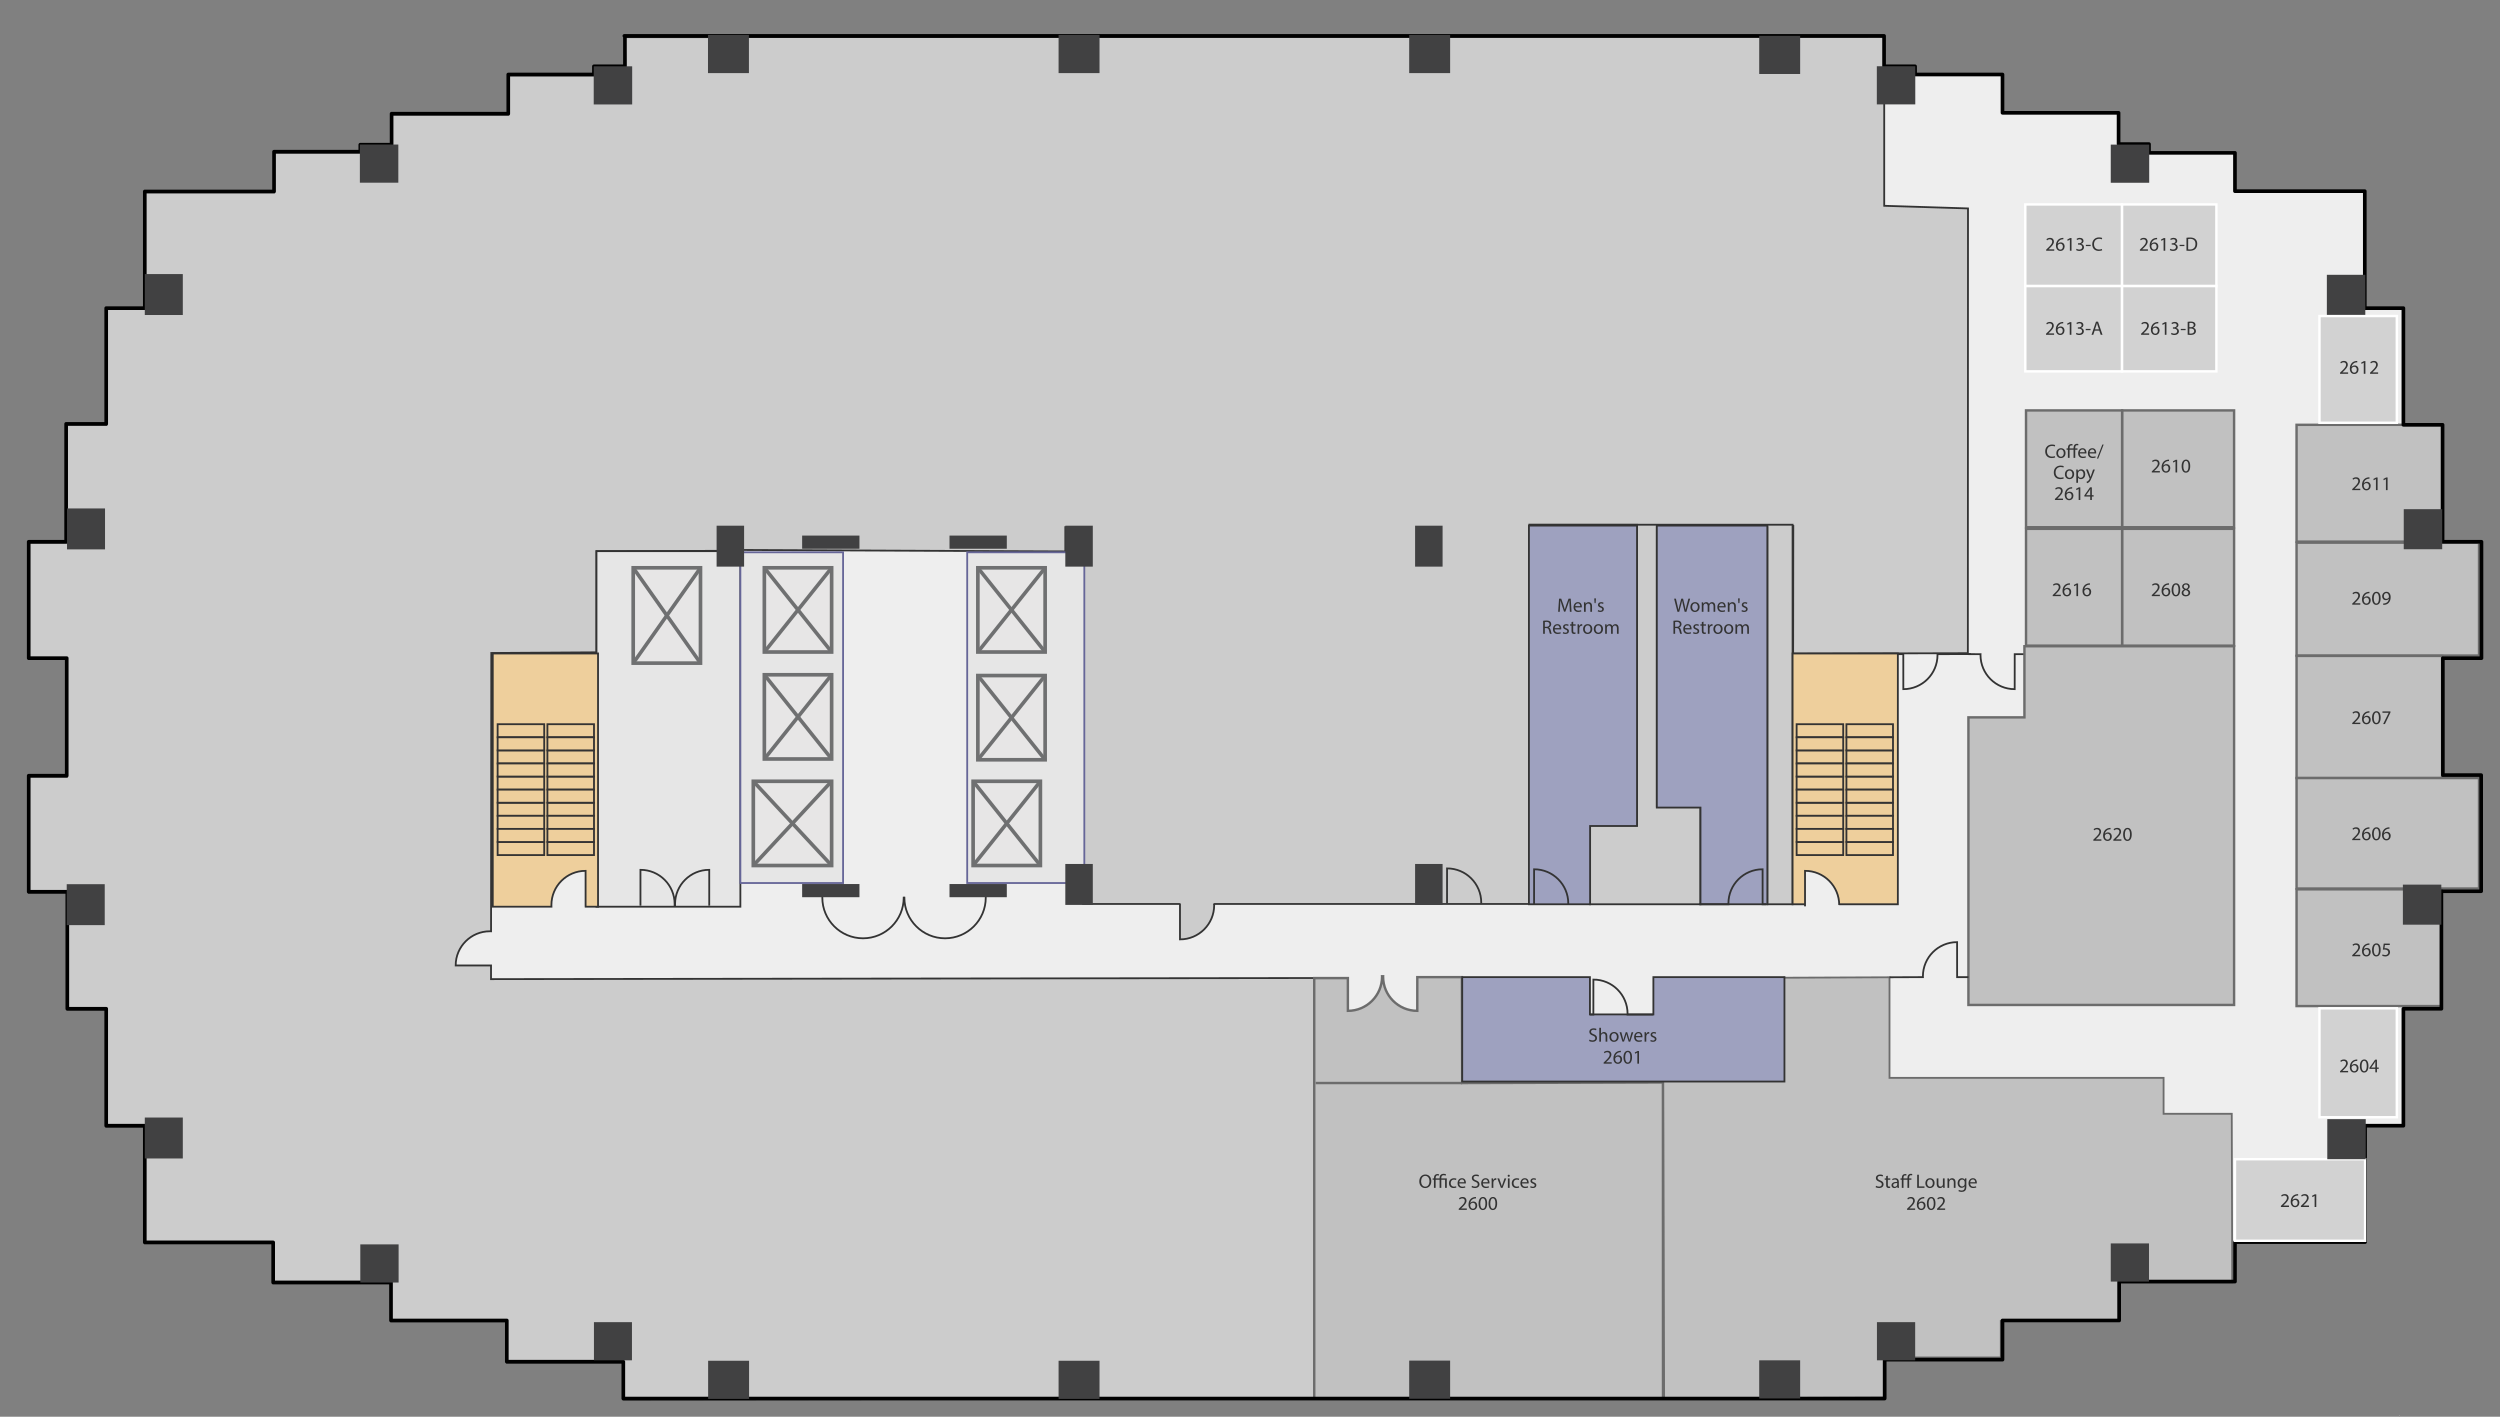 <?xml version="1.0" encoding="utf-8"?>
<svg version="1.1" xmlns="http://www.w3.org/2000/svg" xmlns:xlink="http://www.w3.org/1999/xlink" x="0px" y="0px"
	 width="100%" height="100%" class="svg-content" viewBox="0 0 1025.949 581.395" enable-background="new 0 0 1025.949 581.395"
	 xml:space="preserve">
<rect x="0" y="0" width="1025.949" height="581.395" fill="#808080" stroke="none"/>
<g id="floorplate">
	<polyline fill="#EEEEEE" points="256.222,14.734 773.182,14.734 773.182,27.214 785.902,27.214 785.902,30.574 821.783,30.574 
		821.783,46.294 869.422,46.294 869.422,59.134 881.902,59.134 881.902,62.734 917.182,62.734 917.182,78.454 970.462,78.454 
		970.462,126.454 986.302,126.454 986.302,174.334 1002.382,174.334 1002.382,222.334 1018.342,222.334 1018.342,270.094 
		1002.502,270.094 1002.502,318.094 1018.222,318.094 1018.222,365.734 1001.902,365.734 1001.902,413.974 986.302,413.974 
		986.302,461.974 970.583,461.974 970.583,509.734 917.182,509.734 917.182,525.934 869.663,525.934 869.663,541.894 
		821.783,541.894 821.783,557.974 773.422,557.974 773.422,573.934 255.798,573.934 255.798,558.814 207.982,558.814 
		207.982,541.894 160.462,541.894 160.462,526.294 112.103,526.294 112.103,509.854 59.422,509.854 59.422,461.974 43.583,461.974 
		43.583,413.974 27.623,413.974 27.623,365.974 11.782,365.974 11.782,318.334 27.382,318.334 27.382,270.094 11.782,270.094 
		11.782,222.334 27.142,222.334 27.142,173.948 43.583,173.948 43.583,126.454 59.422,126.454 59.422,78.574 112.462,78.574 
		112.462,62.254 147.862,62.254 147.862,59.374 160.702,59.374 160.702,46.654 208.583,46.654 208.583,30.574 243.742,30.574 
		243.742,27.214 256.462,27.214 256.462,15.334 	"/>
	<polyline fill="none" points="256.222,14.734 773.182,14.734 773.182,27.214 785.902,27.214 785.902,30.574 821.783,30.574 
		821.783,46.294 869.422,46.294 869.422,59.134 881.902,59.134 881.902,62.734 917.182,62.734 917.182,78.454 970.462,78.454 
		970.462,126.454 986.302,126.454 986.302,174.334 1002.382,174.334 1002.382,222.334 1018.342,222.334 1018.342,270.094 
		1002.502,270.094 1002.502,318.094 1018.222,318.094 1018.222,365.734 1001.902,365.734 1001.902,413.974 986.302,413.974 
		986.302,461.974 970.583,461.974 970.583,509.734 917.182,509.734 917.182,525.934 869.663,525.934 869.663,541.894 
		821.783,541.894 821.783,557.974 773.422,557.974 773.422,573.934 255.798,573.934 255.798,558.814 207.982,558.814 
		207.982,541.894 160.462,541.894 160.462,526.294 112.103,526.294 112.103,509.854 59.422,509.854 59.422,461.974 43.583,461.974 
		43.583,413.974 27.623,413.974 27.623,365.974 11.782,365.974 11.782,318.334 27.382,318.334 27.382,270.094 11.782,270.094 
		11.782,222.334 27.142,222.334 27.142,173.948 43.583,173.948 43.583,126.454 59.422,126.454 59.422,78.574 112.462,78.574 
		112.462,62.254 147.862,62.254 147.862,59.374 160.702,59.374 160.702,46.654 208.583,46.654 208.583,30.574 243.742,30.574 
		243.742,27.214 256.462,27.214 256.462,15.334 	"/>
</g>
<g id="empty_space">
	<path fill="#CCCCCC" stroke="#333333" stroke-miterlimit="10" d="M248.782,216.094"/>
	<path fill="#CCCCCC" stroke="#333333" stroke-width="0.75" stroke-miterlimit="10" d="M498.253,370.787l0.016,0.695
		c0,7.748-6.281,14.029-14.03,14.029v-14.569l-0.009-0.155l-0.023,0.188h-39.745V216.428l-7.28-0.094v9.96l-132.48-0.6v0.336
		l-59.92,0.152v41.511l-43.16,0.285l-0.102,114.212l-0.491-0.011c-7.748,0-14.029,6.281-14.029,14.029h14.507l-0.005,5.604
		l338.531-0.456l-0.42,172.576l-283.754,0.36v-15.12h-47.816v-16.92h-47.52v-15.6h-48.36v-16.44h-52.68v-47.88h-15.84v-48h-15.96
		v-48h-15.84v-47.64h15.6v-48.24h-15.6v-47.76h15.36v-48.386h16.44v-47.494h15.84v-47.88h53.04v-16.32h35.4v-2.88h12.84v-12.72
		h47.88v-16.08h35.159v-3.36h12.84l-0.21-12.33l516.811-0.15v69.36l34.38,1.08l-0.057,182.52l-71.703,0.19l0.066-52.391
		l-108.307,0.48l-0.12,154.64h-46.774h-82.497L498.253,370.787z"/>
	<path fill="none" stroke="#333333" stroke-width="0.75" stroke-miterlimit="10" d="M337.48,368.014
		c-0.002,0.115-0.017,0.228-0.017,0.343c0,9.225,7.478,16.703,16.703,16.703c9.225,0,16.703-7.479,16.703-16.703
		c0-0.115-0.015-0.228-0.017-0.343"/>
	<path fill="none" stroke="#333333" stroke-width="0.75" stroke-miterlimit="10" d="M371.146,368.014
		c-0.002,0.115-0.017,0.228-0.017,0.343c0,9.225,7.478,16.703,16.703,16.703c9.225,0,16.703-7.479,16.703-16.703
		c0-0.115-0.015-0.228-0.017-0.343"/>
	<polygon fill="#CCCCCC" stroke="#333333" stroke-width="0.75" stroke-miterlimit="10" points="627.623,215.334 627.623,215.295 
		671.801,215.295 671.801,338.575 652.542,338.575 652.542,371.094 697.842,371.094 697.842,331.014 679.923,331.014 
		679.923,216.295 725.283,216.295 725.283,371.094 735.641,371.094 735.641,215.334 	"/>
	<path fill="none" stroke="#333333" stroke-width="0.75" d="M808.822,268.399l-13.724,0.059l0.016,0.333
		c0,7.748-6.281,14.029-14.029,14.029l-0.01-14.362h-4.642"/>
	<path fill="none" stroke="#333333" stroke-width="0.75" d="M831.438,268.458h-4.642l-0.01,14.362
		c-7.748,0-14.029-6.281-14.029-14.029l0.016-0.333l-13.724-0.059"/>
</g>
<g id="Layer_1">
</g>
<g id="Offices">
	<polygon id="o2620" fill="#C1C1C1" stroke="#6C6C6C" stroke-miterlimit="10" points="830.783,265.204 830.783,294.394 
		807.802,294.394 807.802,412.414 916.822,412.414 916.822,265.204 	"/>
	<rect id="o2616" x="831.438" y="217.024" fill="#C1C1C1" stroke="#6C6C6C" stroke-miterlimit="10" width="39.425" height="47.94"/>
	
		<rect id="o2614_1_" x="831.438" y="168.424" fill="#C1C1C1" stroke="#6C6C6C" stroke-miterlimit="10" width="39.425" height="47.94"/>
	<rect id="o2611" x="942.462" y="174.334" fill="#C1C1C1" stroke="#6C6C6C" stroke-miterlimit="10" width="59.89" height="47.94"/>
	<rect id="o2610" x="870.95" y="168.424" fill="#C1C1C1" stroke="#6C6C6C" stroke-miterlimit="10" width="45.872" height="47.94"/>
	<rect id="o2609" x="942.462" y="222.694" fill="#C1C1C1" stroke="#6C6C6C" stroke-miterlimit="10" width="74.88" height="46.341"/>
	<rect id="o2608" x="870.95" y="217.024" fill="#C1C1C1" stroke="#6C6C6C" stroke-miterlimit="10" width="45.872" height="47.94"/>
	<rect id="o2607" x="942.462" y="269.175" fill="#C1C1C1" stroke="#6C6C6C" stroke-miterlimit="10" width="59.739" height="50.12"/>
	<rect id="o2606" x="942.462" y="319.294" fill="#C1C1C1" stroke="#6C6C6C" stroke-miterlimit="10" width="74.88" height="45.341"/>
	<rect id="o2605" x="942.462" y="364.964" fill="#C1C1C1" stroke="#6C6C6C" stroke-miterlimit="10" width="59.56" height="47.91"/>
	<rect x="716.715" y="445.774" fill="#999999" stroke="#838383" stroke-miterlimit="10" width="7.267" height="0.72"/>
	<rect x="723.982" y="445.774" fill="#999999" stroke="#838383" stroke-miterlimit="10" width="5.28" height="0.36"/>
	<rect x="729.262" y="446.134" fill="#999999" stroke="#838383" stroke-miterlimit="10" width="1.08" height="1.38"/>
	<rect x="984.502" y="580.728" fill="#999999" width="0.36" height="0.667"/>
	<polygon id="o2602" fill="#C1C1C1" stroke="#6C6C6C" stroke-width="0.75" stroke-miterlimit="10" points="915.869,457.084 
		887.892,457.084 887.892,442.338 775.414,442.338 775.414,401.052 732.099,401.236 732.099,443.134 682.516,443.134 
		682.919,573.883 773.842,573.499 773.842,557.083 821.078,557.083 821.078,542.124 869.421,542.124 869.421,526.407 
		916.063,526.407 	"/>
	<path id="o2600" fill="#C1C1C1" stroke="#6C6C6C" stroke-miterlimit="10" d="M682.432,444.211l-82.383,0.244l-0.117-43.462h-18.301
		l-0.01,13.841c-7.748,0-14.029-6.281-14.029-14.029l0.007-0.151h-0.435l0.007,0.151c0,7.748-6.281,14.029-14.029,14.029
		l-0.01-13.44h-13.8v172.509h143.13L682.432,444.211z"/>
	<line fill="none" stroke="#6C6C6C" stroke-miterlimit="10" x1="600.049" y1="444.456" x2="539.93" y2="444.456"/>
</g>
<g id="Bathrooms">
	<polygon id="o2601" fill="#9EA1BF" stroke="#333333" stroke-width="0.75" stroke-miterlimit="10" points="678.515,400.994 
		678.515,416.294 652.475,416.294 652.475,400.994 600.064,400.994 600.064,443.844 732.301,443.844 732.301,400.994 	"/>
	<polygon fill="#9EA1BF" stroke="#333333" stroke-width="0.75" stroke-miterlimit="10" points="652.542,338.974 671.801,338.974 
		671.801,215.694 627.442,215.694 627.442,371.094 652.542,371.094 	"/>
	<polygon fill="#9EA1BF" stroke="#333333" stroke-width="0.75" stroke-miterlimit="10" points="679.923,215.694 679.923,331.414 
		697.842,331.414 697.842,371.094 725.283,371.094 725.283,215.694 	"/>
	<path fill="none" stroke="#333333" stroke-width="0.75" d="M697.327,371.094h11.995l-0.016-0.333
		c0-7.748,6.281-14.029,14.029-14.029l0.01,14.362h1.422"/>
	<path fill="none" stroke="#333333" stroke-width="0.75" d="M629.55,371.094l0.01-14.362c7.748,0,14.029,6.281,14.029,14.029
		l-0.016,0.333"/>
	<path fill="none" stroke="#333333" stroke-width="0.75" d="M775.414,401.052l13.724-0.059l-0.016-0.333
		c0-7.748,6.281-14.029,14.029-14.029l0.01,14.362h4.642"/>
	<path fill="none" stroke="#333333" stroke-width="0.75" d="M652.462,416.356h1.422l0.01-14.362c7.748,0,14.029,6.281,14.029,14.029
		l-0.016,0.333h10.607"/>
	<path fill="none" stroke="#333333" stroke-width="0.75" d="M593.832,370.734l0.01-14.362c7.748,0,14.029,6.281,14.029,14.029
		l-0.016,0.333"/>
</g>
<g id="elevators_x2B_stairs">
	
		<rect x="244.782" y="226.183" fill="#E6E6E6" stroke="#333333" stroke-width="0.75" stroke-miterlimit="10" width="59.05" height="145.912"/>
	<path fill="#EECF9C" stroke="#333333" stroke-width="0.75" stroke-miterlimit="10" d="M240.326,372.094h5.096v-103.92h-43.2v103.92
		h24.081l-0.016-0.695c0-7.748,6.281-14.029,14.03-14.029v14.569L240.326,372.094z"/>
	
		<rect x="303.833" y="226.654" fill="#E6E6E6" stroke="#666698" stroke-width="0.75" stroke-miterlimit="10" width="42.15" height="135.72"/>
	
		<rect x="396.92" y="226.654" fill="#E6E6E6" stroke="#666698" stroke-width="0.75" stroke-miterlimit="10" width="48.062" height="135.72"/>
	<g>
		<rect x="401.293" y="233.014" fill="#E7E6E6" width="27.609" height="34.56"/>
		<g>
			
				<rect x="401.293" y="233.014" fill="none" stroke="#6F7071" stroke-width="1.5" stroke-miterlimit="10" width="27.609" height="34.56"/>
			
				<line fill="none" stroke="#6F7071" stroke-width="1.5" stroke-miterlimit="10" x1="401.294" y1="233.014" x2="428.903" y2="267.574"/>
			
				<line fill="none" stroke="#6F7071" stroke-width="1.5" stroke-miterlimit="10" x1="401.294" y1="267.574" x2="428.903" y2="233.014"/>
		</g>
	</g>
	<g>
		<rect x="313.672" y="233.014" fill="#E7E6E6" width="27.609" height="34.56"/>
		<g>
			
				<rect x="313.672" y="233.014" fill="none" stroke="#6F7071" stroke-width="1.5" stroke-miterlimit="10" width="27.609" height="34.56"/>
			
				<line fill="none" stroke="#6F7071" stroke-width="1.5" stroke-miterlimit="10" x1="313.673" y1="233.014" x2="341.282" y2="267.574"/>
			
				<line fill="none" stroke="#6F7071" stroke-width="1.5" stroke-miterlimit="10" x1="313.673" y1="267.574" x2="341.282" y2="233.014"/>
		</g>
	</g>
	<g>
		<rect x="259.859" y="233.014" fill="#E7E6E6" width="27.609" height="39.12"/>
		<g>
			
				<rect x="259.859" y="233.014" fill="none" stroke="#6F7071" stroke-width="1.5" stroke-miterlimit="10" width="27.609" height="39.12"/>
			
				<line fill="none" stroke="#6F7071" stroke-width="1.5" stroke-miterlimit="10" x1="259.86" y1="233.014" x2="287.469" y2="272.134"/>
			
				<line fill="none" stroke="#6F7071" stroke-width="1.5" stroke-miterlimit="10" x1="259.86" y1="272.134" x2="287.469" y2="233.014"/>
		</g>
	</g>
	<g>
		<rect x="313.672" y="276.912" fill="#E7E6E6" width="27.609" height="34.561"/>
		<g>
			
				<rect x="313.672" y="276.912" fill="none" stroke="#6F7071" stroke-width="1.5" stroke-miterlimit="10" width="27.609" height="34.561"/>
			
				<line fill="none" stroke="#6F7071" stroke-width="1.5" stroke-miterlimit="10" x1="313.673" y1="276.912" x2="341.282" y2="311.472"/>
			
				<line fill="none" stroke="#6F7071" stroke-width="1.5" stroke-miterlimit="10" x1="313.673" y1="311.472" x2="341.282" y2="276.912"/>
		</g>
	</g>
	<g>
		<rect x="309.142" y="320.627" fill="#E7E6E6" width="32.139" height="34.561"/>
		<g>
			
				<rect x="309.142" y="320.627" fill="none" stroke="#6F7071" stroke-width="1.5" stroke-miterlimit="10" width="32.139" height="34.561"/>
			
				<line fill="none" stroke="#6F7071" stroke-width="1.5" stroke-miterlimit="10" x1="309.143" y1="320.627" x2="341.282" y2="355.188"/>
			
				<line fill="none" stroke="#6F7071" stroke-width="1.5" stroke-miterlimit="10" x1="309.143" y1="355.188" x2="341.282" y2="320.627"/>
		</g>
	</g>
	<g>
		<rect x="399.348" y="320.627" fill="#E7E6E6" width="27.609" height="34.561"/>
		<g>
			
				<rect x="399.348" y="320.627" fill="none" stroke="#6F7071" stroke-width="1.5" stroke-miterlimit="10" width="27.609" height="34.561"/>
			
				<line fill="none" stroke="#6F7071" stroke-width="1.5" stroke-miterlimit="10" x1="399.349" y1="320.627" x2="426.958" y2="355.188"/>
			
				<line fill="none" stroke="#6F7071" stroke-width="1.5" stroke-miterlimit="10" x1="399.349" y1="355.188" x2="426.958" y2="320.627"/>
		</g>
	</g>
	<g>
		<rect x="401.293" y="277.234" fill="#E7E6E6" width="27.609" height="34.56"/>
		<g>
			
				<rect x="401.293" y="277.234" fill="none" stroke="#6F7071" stroke-width="1.5" stroke-miterlimit="10" width="27.609" height="34.56"/>
			
				<line fill="none" stroke="#6F7071" stroke-width="1.5" stroke-miterlimit="10" x1="401.294" y1="277.234" x2="428.903" y2="311.794"/>
			
				<line fill="none" stroke="#6F7071" stroke-width="1.5" stroke-miterlimit="10" x1="401.294" y1="311.794" x2="428.903" y2="277.234"/>
		</g>
	</g>
	<rect x="204.216" y="297.198" fill="#EECF9C" width="19.114" height="5.371"/>
	
		<rect x="204.216" y="297.198" fill="none" stroke="#343333" stroke-width="0.75" stroke-miterlimit="10" width="19.114" height="5.371"/>
	<rect x="204.216" y="307.939" fill="#EECF9C" width="19.114" height="5.371"/>
	
		<rect x="204.216" y="307.939" fill="none" stroke="#343333" stroke-width="0.75" stroke-miterlimit="10" width="19.114" height="5.371"/>
	<rect x="204.216" y="302.568" fill="#EECF9C" width="19.114" height="5.371"/>
	
		<rect x="204.216" y="302.568" fill="none" stroke="#343333" stroke-width="0.75" stroke-miterlimit="10" width="19.114" height="5.371"/>
	<rect x="204.216" y="318.681" fill="#EECF9C" width="19.114" height="5.371"/>
	
		<rect x="204.216" y="318.681" fill="none" stroke="#343333" stroke-width="0.75" stroke-miterlimit="10" width="19.114" height="5.371"/>
	<rect x="204.216" y="313.31" fill="#EECF9C" width="19.115" height="5.371"/>
	
		<rect x="204.216" y="313.31" fill="none" stroke="#343333" stroke-width="0.75" stroke-miterlimit="10" width="19.115" height="5.371"/>
	<rect x="204.216" y="329.421" fill="#EECF9C" width="19.114" height="5.371"/>
	
		<rect x="204.216" y="329.421" fill="none" stroke="#343333" stroke-width="0.75" stroke-miterlimit="10" width="19.114" height="5.371"/>
	<rect x="204.216" y="324.051" fill="#EECF9C" width="19.114" height="5.371"/>
	
		<rect x="204.216" y="324.051" fill="none" stroke="#343333" stroke-width="0.75" stroke-miterlimit="10" width="19.114" height="5.371"/>
	<rect x="204.216" y="334.792" fill="#EECF9C" width="19.114" height="5.371"/>
	
		<rect x="204.216" y="334.792" fill="none" stroke="#343333" stroke-width="0.75" stroke-miterlimit="10" width="19.114" height="5.371"/>
	<rect x="204.217" y="345.535" fill="#EECF9C" width="19.114" height="5.37"/>
	
		<rect x="204.217" y="345.535" fill="none" stroke="#343333" stroke-width="0.75" stroke-miterlimit="10" width="19.114" height="5.37"/>
	<rect x="204.216" y="340.163" fill="#EECF9C" width="19.114" height="5.371"/>
	
		<rect x="204.216" y="340.163" fill="none" stroke="#343333" stroke-width="0.75" stroke-miterlimit="10" width="19.114" height="5.371"/>
	<rect x="224.649" y="297.198" fill="#EECF9C" width="19.114" height="5.371"/>
	
		<rect x="224.649" y="297.198" fill="none" stroke="#343333" stroke-width="0.75" stroke-miterlimit="10" width="19.114" height="5.371"/>
	<rect x="224.649" y="307.939" fill="#EECF9C" width="19.113" height="5.371"/>
	
		<rect x="224.649" y="307.939" fill="none" stroke="#343333" stroke-width="0.75" stroke-miterlimit="10" width="19.113" height="5.371"/>
	<rect x="224.649" y="302.568" fill="#EECF9C" width="19.113" height="5.371"/>
	
		<rect x="224.649" y="302.568" fill="none" stroke="#343333" stroke-width="0.75" stroke-miterlimit="10" width="19.113" height="5.371"/>
	<rect x="224.649" y="318.681" fill="#EECF9C" width="19.113" height="5.371"/>
	
		<rect x="224.649" y="318.681" fill="none" stroke="#343333" stroke-width="0.75" stroke-miterlimit="10" width="19.113" height="5.371"/>
	<rect x="224.649" y="313.31" fill="#EECF9C" width="19.114" height="5.371"/>
	
		<rect x="224.649" y="313.31" fill="none" stroke="#343333" stroke-width="0.75" stroke-miterlimit="10" width="19.114" height="5.371"/>
	<rect x="224.649" y="329.421" fill="#EECF9C" width="19.114" height="5.371"/>
	
		<rect x="224.649" y="329.421" fill="none" stroke="#343333" stroke-width="0.75" stroke-miterlimit="10" width="19.114" height="5.371"/>
	<rect x="224.65" y="324.051" fill="#EECF9C" width="19.113" height="5.37"/>
	
		<rect x="224.65" y="324.051" fill="none" stroke="#343333" stroke-width="0.75" stroke-miterlimit="10" width="19.113" height="5.37"/>
	<rect x="224.649" y="334.792" fill="#EECF9C" width="19.114" height="5.371"/>
	
		<rect x="224.649" y="334.792" fill="none" stroke="#343333" stroke-width="0.75" stroke-miterlimit="10" width="19.114" height="5.371"/>
	<rect x="224.649" y="345.535" fill="#EECF9C" width="19.114" height="5.37"/>
	
		<rect x="224.649" y="345.535" fill="none" stroke="#343333" stroke-width="0.75" stroke-miterlimit="10" width="19.114" height="5.37"/>
	<rect x="224.65" y="340.163" fill="#EECF9C" width="19.113" height="5.372"/>
	
		<rect x="224.65" y="340.163" fill="none" stroke="#343333" stroke-width="0.75" stroke-miterlimit="10" width="19.113" height="5.372"/>
	<path fill="#EECF9C" stroke="#333333" stroke-width="0.75" stroke-miterlimit="10" d="M740.747,371.939V357.37
		c7.749,0,14.03,6.281,14.03,14.029l-0.017-0.305h24.081v-102.92h-43.2v102.92h5.097L740.747,371.939z"/>
	<rect x="757.734" y="297.198" fill="#EECF9C" width="19.113" height="5.371"/>
	
		<rect x="757.734" y="297.198" fill="none" stroke="#343333" stroke-width="0.75" stroke-miterlimit="10" width="19.113" height="5.371"/>
	<rect x="757.733" y="307.939" fill="#EECF9C" width="19.113" height="5.371"/>
	
		<rect x="757.733" y="307.939" fill="none" stroke="#343333" stroke-width="0.75" stroke-miterlimit="10" width="19.113" height="5.371"/>
	<rect x="757.734" y="302.568" fill="#EECF9C" width="19.113" height="5.371"/>
	
		<rect x="757.734" y="302.568" fill="none" stroke="#343333" stroke-width="0.75" stroke-miterlimit="10" width="19.113" height="5.371"/>
	<rect x="757.734" y="318.681" fill="#EECF9C" width="19.113" height="5.371"/>
	
		<rect x="757.734" y="318.681" fill="none" stroke="#343333" stroke-width="0.75" stroke-miterlimit="10" width="19.113" height="5.371"/>
	<rect x="757.733" y="313.31" fill="#EECF9C" width="19.114" height="5.371"/>
	
		<rect x="757.733" y="313.31" fill="none" stroke="#343333" stroke-width="0.75" stroke-miterlimit="10" width="19.114" height="5.371"/>
	<rect x="757.734" y="329.421" fill="#EECF9C" width="19.113" height="5.371"/>
	
		<rect x="757.734" y="329.421" fill="none" stroke="#343333" stroke-width="0.75" stroke-miterlimit="10" width="19.113" height="5.371"/>
	<rect x="757.734" y="324.051" fill="#EECF9C" width="19.113" height="5.371"/>
	
		<rect x="757.734" y="324.051" fill="none" stroke="#343333" stroke-width="0.75" stroke-miterlimit="10" width="19.113" height="5.371"/>
	<rect x="757.734" y="334.792" fill="#EECF9C" width="19.113" height="5.371"/>
	
		<rect x="757.734" y="334.792" fill="none" stroke="#343333" stroke-width="0.75" stroke-miterlimit="10" width="19.113" height="5.371"/>
	<rect x="757.733" y="345.535" fill="#EECF9C" width="19.113" height="5.37"/>
	
		<rect x="757.733" y="345.535" fill="none" stroke="#343333" stroke-width="0.75" stroke-miterlimit="10" width="19.113" height="5.37"/>
	<rect x="757.734" y="340.163" fill="#EECF9C" width="19.113" height="5.371"/>
	
		<rect x="757.734" y="340.163" fill="none" stroke="#343333" stroke-width="0.75" stroke-miterlimit="10" width="19.113" height="5.371"/>
	<rect x="737.3" y="297.198" fill="#EECF9C" width="19.113" height="5.371"/>
	
		<rect x="737.3" y="297.198" fill="none" stroke="#343333" stroke-width="0.75" stroke-miterlimit="10" width="19.113" height="5.371"/>
	<rect x="737.3" y="307.939" fill="#EECF9C" width="19.113" height="5.371"/>
	
		<rect x="737.3" y="307.939" fill="none" stroke="#343333" stroke-width="0.75" stroke-miterlimit="10" width="19.113" height="5.371"/>
	<rect x="737.3" y="302.568" fill="#EECF9C" width="19.113" height="5.371"/>
	
		<rect x="737.3" y="302.568" fill="none" stroke="#343333" stroke-width="0.75" stroke-miterlimit="10" width="19.113" height="5.371"/>
	<rect x="737.3" y="318.681" fill="#EECF9C" width="19.113" height="5.371"/>
	
		<rect x="737.3" y="318.681" fill="none" stroke="#343333" stroke-width="0.75" stroke-miterlimit="10" width="19.113" height="5.371"/>
	<rect x="737.3" y="313.31" fill="#EECF9C" width="19.114" height="5.371"/>
	
		<rect x="737.3" y="313.31" fill="none" stroke="#343333" stroke-width="0.75" stroke-miterlimit="10" width="19.114" height="5.371"/>
	<rect x="737.3" y="329.421" fill="#EECF9C" width="19.113" height="5.371"/>
	
		<rect x="737.3" y="329.421" fill="none" stroke="#343333" stroke-width="0.75" stroke-miterlimit="10" width="19.113" height="5.371"/>
	<rect x="737.3" y="324.051" fill="#EECF9C" width="19.113" height="5.37"/>
	
		<rect x="737.3" y="324.051" fill="none" stroke="#343333" stroke-width="0.75" stroke-miterlimit="10" width="19.113" height="5.37"/>
	<rect x="737.3" y="334.792" fill="#EECF9C" width="19.113" height="5.371"/>
	
		<rect x="737.3" y="334.792" fill="none" stroke="#343333" stroke-width="0.75" stroke-miterlimit="10" width="19.113" height="5.371"/>
	<rect x="737.3" y="345.535" fill="#EECF9C" width="19.113" height="5.37"/>
	
		<rect x="737.3" y="345.535" fill="none" stroke="#343333" stroke-width="0.75" stroke-miterlimit="10" width="19.113" height="5.37"/>
	<rect x="737.3" y="340.163" fill="#EECF9C" width="19.113" height="5.372"/>
	
		<rect x="737.3" y="340.163" fill="none" stroke="#343333" stroke-width="0.75" stroke-miterlimit="10" width="19.113" height="5.372"/>
	<path fill="none" stroke="#333333" stroke-width="0.75" stroke-miterlimit="10" d="M262.821,371.677l0.009-0.155v-14.569
		c7.749,0,14.03,6.281,14.03,14.029l-0.016,0.695h0.198l-0.016-0.695c0-7.748,6.281-14.029,14.03-14.029v14.569l0.009,0.155"/>
</g>
<g id="Outline">
	
		<polyline fill="none" stroke="#000000" stroke-width="1.5" stroke-linecap="round" stroke-linejoin="round" stroke-miterlimit="10" points="
		256.222,14.734 773.182,14.734 773.182,27.214 785.902,27.214 785.902,30.574 821.783,30.574 821.783,46.294 869.422,46.294 
		869.422,59.134 881.902,59.134 881.902,62.734 917.182,62.734 917.182,78.454 970.462,78.454 970.462,126.454 986.302,126.454 
		986.302,174.334 1002.382,174.334 1002.382,222.334 1018.342,222.334 1018.342,270.094 1002.502,270.094 1002.502,318.094 
		1018.222,318.094 1018.222,365.734 1001.902,365.734 1001.902,413.974 986.302,413.974 986.302,461.974 970.583,461.974 
		970.583,509.734 917.182,509.734 917.182,525.934 869.663,525.934 869.663,541.894 821.783,541.894 821.783,557.974 
		773.422,557.974 773.422,573.934 255.798,573.934 255.798,558.814 207.982,558.814 207.982,541.894 160.462,541.894 
		160.462,526.294 112.103,526.294 112.103,509.854 59.422,509.854 59.422,461.974 43.583,461.974 43.583,413.974 27.623,413.974 
		27.623,365.974 11.782,365.974 11.782,318.334 27.382,318.334 27.382,270.094 11.782,270.094 11.782,222.334 27.142,222.334 
		27.142,173.948 43.583,173.948 43.583,126.454 59.422,126.454 59.422,78.574 112.462,78.574 112.462,62.254 147.862,62.254 
		147.862,59.374 160.702,59.374 160.702,46.654 208.583,46.654 208.583,30.574 243.742,30.574 243.742,27.214 256.462,27.214 
		256.462,15.334 	"/>
</g>
<g id="Cubes">
	<rect id="o2613-D" x="870.802" y="83.894" fill="#D2D2D2" stroke="#FFFFFF" width="38.76" height="33.5"/>
	<rect id="o2613-C" x="831.142" y="83.894" fill="#D2D2D2" stroke="#FFFFFF" width="39.66" height="33.5"/>
	<rect id="o2613-B" x="870.802" y="117.394" fill="#D2D2D2" stroke="#FFFFFF" width="38.76" height="35"/>
	<rect id="o2613-A" x="831.142" y="117.394" fill="#D2D2D2" stroke="#FFFFFF" width="39.66" height="35"/>
	<rect id="o2612" x="951.862" y="129.694" fill="#D2D2D2" stroke="#FFFFFF" width="31.74" height="43.8"/>
	<rect id="o2621" x="917.182" y="475.713" fill="#D2D2D2" stroke="#FFFFFF" width="53.4" height="33.48"/>
	<rect id="o2604" x="951.862" y="413.794" fill="#D2D2D2" stroke="#FFFFFF" width="31.74" height="44.699"/>
	<g>
	</g>
</g>
<g id="Posts">
	<rect x="147.682" y="59.318" fill="#414142" width="15.78" height="15.656"/>
	<rect x="243.652" y="27.214" fill="#414142" width="15.78" height="15.656"/>
	<rect x="290.542" y="14.346" fill="#414142" width="16.8" height="15.656"/>
	<rect x="434.422" y="14.346" fill="#414142" width="16.8" height="15.656"/>
	<rect x="578.302" y="14.346" fill="#414142" width="16.8" height="15.656"/>
	<rect x="721.943" y="14.706" fill="#414142" width="16.8" height="15.656"/>
	<rect x="770.212" y="27.186" fill="#414142" width="15.78" height="15.656"/>
	<rect x="866.211" y="59.346" fill="#414142" width="15.78" height="15.656"/>
	<rect x="954.892" y="112.774" fill="#414142" width="15.78" height="16.44"/>
	<rect x="986.452" y="208.954" fill="#414142" width="15.78" height="16.44"/>
	<rect x="986.092" y="363.034" fill="#414142" width="15.78" height="16.44"/>
	<rect x="955.072" y="459.274" fill="#414142" width="15.78" height="16.44"/>
	<rect x="866.212" y="510.274" fill="#414142" width="15.689" height="15.66"/>
	<rect x="770.257" y="542.583" fill="#414142" width="15.689" height="15.66"/>
	<rect x="721.943" y="558.247" fill="#414142" width="16.8" height="15.656"/>
	<rect x="578.302" y="558.366" fill="#414142" width="16.8" height="15.656"/>
	<rect x="434.422" y="558.425" fill="#414142" width="16.8" height="15.656"/>
	<rect x="290.602" y="558.425" fill="#414142" width="16.8" height="15.656"/>
	<rect x="243.742" y="542.586" fill="#414142" width="15.6" height="15.656"/>
	<rect x="147.862" y="510.667" fill="#414142" width="15.72" height="15.656"/>
	<rect x="59.422" y="458.614" fill="#414142" width="15.6" height="16.8"/>
	<rect x="27.382" y="362.854" fill="#414142" width="15.6" height="16.8"/>
	<rect x="27.502" y="208.654" fill="#414142" width="15.6" height="16.8"/>
	<rect x="59.422" y="112.474" fill="#414142" width="15.6" height="16.8"/>
	<rect x="437.182" y="215.734" fill="#414142" width="11.28" height="16.8"/>
	<rect x="294.082" y="215.734" fill="#414142" width="11.28" height="16.8"/>
	<rect x="580.728" y="215.734" fill="#414142" width="11.281" height="16.8"/>
	<rect x="437.182" y="354.554" fill="#414142" width="11.28" height="16.801"/>
	<rect x="580.728" y="354.554" fill="#414142" width="11.281" height="16.801"/>
	<rect x="329.182" y="219.794" fill="#414142" width="23.52" height="5.4"/>
	<rect x="389.656" y="219.794" fill="#414142" width="23.52" height="5.4"/>
	<rect x="329.182" y="362.793" fill="#414142" width="23.52" height="5.4"/>
	<rect x="389.656" y="362.793" fill="#414142" width="23.52" height="5.4"/>
</g>
<g id="labels">
	<g>
		<path fill="#333333" d="M839.698,102.894v-0.432l0.552-0.536c1.328-1.264,1.928-1.935,1.936-2.719
			c0-0.528-0.256-1.015-1.031-1.015c-0.473,0-0.864,0.24-1.104,0.439l-0.225-0.496c0.36-0.304,0.872-0.528,1.472-0.528
			c1.119,0,1.591,0.768,1.591,1.511c0,0.959-0.695,1.735-1.791,2.791l-0.416,0.384v0.016h2.335v0.583H839.698z"/>
		<path fill="#333333" d="M846.768,98.193c-0.144-0.008-0.328,0-0.527,0.032c-1.104,0.184-1.688,0.992-1.808,1.847h0.024
			c0.248-0.328,0.68-0.6,1.255-0.6c0.92,0,1.567,0.664,1.567,1.679c0,0.952-0.647,1.831-1.728,1.831
			c-1.111,0-1.839-0.863-1.839-2.215c0-1.023,0.368-1.831,0.88-2.343c0.432-0.424,1.008-0.688,1.663-0.768
			c0.208-0.032,0.384-0.04,0.512-0.04V98.193z M846.568,101.191c0-0.744-0.424-1.191-1.071-1.191c-0.424,0-0.815,0.264-1.007,0.64
			c-0.049,0.08-0.08,0.184-0.08,0.312c0.016,0.855,0.407,1.487,1.143,1.487C846.161,102.438,846.568,101.935,846.568,101.191z"/>
		<path fill="#333333" d="M849.432,98.353h-0.016l-0.903,0.488l-0.137-0.536l1.136-0.608h0.6v5.197h-0.68V98.353z"/>
		<path fill="#333333" d="M852.176,102.086c0.2,0.128,0.664,0.328,1.151,0.328c0.904,0,1.184-0.576,1.176-1.008
			c-0.008-0.728-0.664-1.039-1.344-1.039h-0.392V99.84h0.392c0.512,0,1.16-0.264,1.16-0.879c0-0.416-0.265-0.784-0.912-0.784
			c-0.416,0-0.815,0.184-1.039,0.344l-0.184-0.512c0.271-0.2,0.799-0.4,1.358-0.4c1.023,0,1.487,0.608,1.487,1.239
			c0,0.536-0.319,0.992-0.959,1.224v0.016c0.64,0.128,1.159,0.608,1.159,1.335c0,0.832-0.647,1.559-1.895,1.559
			c-0.584,0-1.096-0.184-1.352-0.352L852.176,102.086z"/>
		<path fill="#333333" d="M857.967,100.471v0.52h-1.975v-0.52H857.967z"/>
		<path fill="#333333" d="M862.695,102.718c-0.256,0.128-0.768,0.256-1.424,0.256c-1.519,0-2.662-0.959-2.662-2.727
			c0-1.687,1.144-2.831,2.814-2.831c0.672,0,1.095,0.144,1.279,0.24l-0.168,0.568c-0.264-0.128-0.64-0.224-1.088-0.224
			c-1.263,0-2.103,0.808-2.103,2.223c0,1.319,0.76,2.167,2.071,2.167c0.424,0,0.855-0.088,1.135-0.224L862.695,102.718z"/>
	</g>
	<g>
		<path fill="#333333" d="M878.16,102.894v-0.432l0.552-0.536c1.327-1.264,1.928-1.935,1.936-2.719c0-0.528-0.256-1.015-1.031-1.015
			c-0.472,0-0.864,0.24-1.104,0.439l-0.225-0.496c0.36-0.304,0.872-0.528,1.472-0.528c1.119,0,1.591,0.768,1.591,1.511
			c0,0.959-0.695,1.735-1.791,2.791l-0.415,0.384v0.016h2.334v0.583H878.16z"/>
		<path fill="#333333" d="M885.23,98.193c-0.144-0.008-0.328,0-0.527,0.032c-1.104,0.184-1.688,0.992-1.808,1.847h0.024
			c0.248-0.328,0.68-0.6,1.255-0.6c0.92,0,1.567,0.664,1.567,1.679c0,0.952-0.647,1.831-1.727,1.831c-1.112,0-1.84-0.863-1.84-2.215
			c0-1.023,0.368-1.831,0.88-2.343c0.432-0.424,1.008-0.688,1.663-0.768c0.208-0.032,0.384-0.04,0.512-0.04V98.193z M885.03,101.191
			c0-0.744-0.424-1.191-1.071-1.191c-0.424,0-0.815,0.264-1.007,0.64c-0.049,0.08-0.08,0.184-0.08,0.312
			c0.016,0.855,0.407,1.487,1.144,1.487C884.623,102.438,885.03,101.935,885.03,101.191z"/>
		<path fill="#333333" d="M887.894,98.353h-0.016l-0.903,0.488l-0.136-0.536l1.135-0.608h0.6v5.197h-0.68V98.353z"/>
		<path fill="#333333" d="M890.638,102.086c0.2,0.128,0.664,0.328,1.151,0.328c0.904,0,1.184-0.576,1.176-1.008
			c-0.008-0.728-0.664-1.039-1.344-1.039h-0.392V99.84h0.392c0.512,0,1.16-0.264,1.16-0.879c0-0.416-0.265-0.784-0.912-0.784
			c-0.415,0-0.815,0.184-1.039,0.344l-0.184-0.512c0.271-0.2,0.799-0.4,1.358-0.4c1.023,0,1.487,0.608,1.487,1.239
			c0,0.536-0.319,0.992-0.959,1.224v0.016c0.64,0.128,1.159,0.608,1.159,1.335c0,0.832-0.647,1.559-1.895,1.559
			c-0.584,0-1.096-0.184-1.352-0.352L890.638,102.086z"/>
		<path fill="#333333" d="M896.429,100.471v0.52h-1.975v-0.52H896.429z"/>
		<path fill="#333333" d="M897.278,97.577c0.424-0.064,0.928-0.112,1.479-0.112c0.999,0,1.711,0.232,2.183,0.672
			c0.479,0.44,0.76,1.063,0.76,1.935c0,0.879-0.271,1.599-0.775,2.095c-0.504,0.504-1.336,0.775-2.383,0.775
			c-0.496,0-0.911-0.024-1.264-0.064V97.577z M897.974,102.342c0.176,0.032,0.432,0.04,0.703,0.04c1.487,0,2.295-0.832,2.295-2.287
			c0.008-1.271-0.712-2.079-2.183-2.079c-0.36,0-0.632,0.032-0.815,0.072V102.342z"/>
	</g>
	<g>
		<path fill="#333333" d="M839.641,137.394v-0.432l0.552-0.536c1.328-1.264,1.928-1.935,1.936-2.719
			c0-0.528-0.256-1.015-1.031-1.015c-0.473,0-0.864,0.24-1.104,0.439l-0.225-0.496c0.36-0.304,0.872-0.528,1.472-0.528
			c1.119,0,1.591,0.768,1.591,1.511c0,0.959-0.695,1.735-1.791,2.791l-0.416,0.384v0.016h2.335v0.583H839.641z"/>
		<path fill="#333333" d="M846.711,132.693c-0.144-0.008-0.328,0-0.527,0.032c-1.104,0.184-1.688,0.992-1.808,1.847h0.024
			c0.248-0.328,0.68-0.6,1.255-0.6c0.92,0,1.567,0.664,1.567,1.679c0,0.952-0.647,1.831-1.728,1.831
			c-1.111,0-1.839-0.863-1.839-2.215c0-1.023,0.368-1.831,0.88-2.343c0.432-0.424,1.008-0.688,1.663-0.768
			c0.208-0.032,0.384-0.04,0.512-0.04V132.693z M846.511,135.691c0-0.744-0.424-1.191-1.071-1.191c-0.424,0-0.815,0.264-1.007,0.64
			c-0.049,0.08-0.08,0.184-0.08,0.312c0.016,0.855,0.407,1.487,1.143,1.487C846.104,136.938,846.511,136.435,846.511,135.691z"/>
		<path fill="#333333" d="M849.375,132.853h-0.016l-0.903,0.488l-0.137-0.536l1.136-0.608h0.6v5.197h-0.68V132.853z"/>
		<path fill="#333333" d="M852.12,136.586c0.2,0.128,0.664,0.328,1.151,0.328c0.904,0,1.184-0.576,1.176-1.008
			c-0.008-0.728-0.664-1.039-1.344-1.039h-0.392v-0.528h0.392c0.512,0,1.16-0.264,1.16-0.879c0-0.416-0.265-0.784-0.912-0.784
			c-0.416,0-0.815,0.184-1.039,0.344l-0.184-0.512c0.271-0.2,0.799-0.4,1.358-0.4c1.023,0,1.487,0.608,1.487,1.239
			c0,0.536-0.319,0.992-0.959,1.224v0.016c0.64,0.128,1.159,0.608,1.159,1.335c0,0.832-0.647,1.559-1.895,1.559
			c-0.584,0-1.096-0.184-1.352-0.352L852.12,136.586z"/>
		<path fill="#333333" d="M857.911,134.971v0.52h-1.975v-0.52H857.911z"/>
		<path fill="#333333" d="M859.599,135.699l-0.56,1.695h-0.72l1.831-5.389h0.839l1.839,5.389h-0.743l-0.576-1.695H859.599z
			 M861.366,135.155l-0.527-1.551c-0.12-0.352-0.2-0.671-0.28-0.983h-0.016c-0.08,0.32-0.168,0.647-0.272,0.976l-0.527,1.559
			H861.366z"/>
	</g>
	<g>
		<path fill="#333333" d="M878.656,137.394v-0.432l0.552-0.536c1.327-1.264,1.928-1.935,1.936-2.719
			c0-0.528-0.256-1.015-1.031-1.015c-0.472,0-0.864,0.24-1.104,0.439l-0.225-0.496c0.36-0.304,0.872-0.528,1.472-0.528
			c1.119,0,1.591,0.768,1.591,1.511c0,0.959-0.695,1.735-1.791,2.791l-0.415,0.384v0.016h2.334v0.583H878.656z"/>
		<path fill="#333333" d="M885.726,132.693c-0.144-0.008-0.328,0-0.527,0.032c-1.104,0.184-1.688,0.992-1.808,1.847h0.024
			c0.248-0.328,0.68-0.6,1.255-0.6c0.92,0,1.567,0.664,1.567,1.679c0,0.952-0.647,1.831-1.727,1.831c-1.112,0-1.84-0.863-1.84-2.215
			c0-1.023,0.368-1.831,0.88-2.343c0.432-0.424,1.008-0.688,1.663-0.768c0.208-0.032,0.384-0.04,0.512-0.04V132.693z
			 M885.526,135.691c0-0.744-0.424-1.191-1.071-1.191c-0.424,0-0.815,0.264-1.007,0.64c-0.049,0.08-0.08,0.184-0.08,0.312
			c0.016,0.855,0.407,1.487,1.144,1.487C885.119,136.938,885.526,136.435,885.526,135.691z"/>
		<path fill="#333333" d="M888.39,132.853h-0.016l-0.903,0.488l-0.136-0.536l1.135-0.608h0.6v5.197h-0.68V132.853z"/>
		<path fill="#333333" d="M891.134,136.586c0.2,0.128,0.664,0.328,1.151,0.328c0.904,0,1.184-0.576,1.176-1.008
			c-0.008-0.728-0.664-1.039-1.344-1.039h-0.392v-0.528h0.392c0.512,0,1.16-0.264,1.16-0.879c0-0.416-0.265-0.784-0.912-0.784
			c-0.415,0-0.815,0.184-1.039,0.344l-0.184-0.512c0.271-0.2,0.799-0.4,1.358-0.4c1.023,0,1.487,0.608,1.487,1.239
			c0,0.536-0.319,0.992-0.959,1.224v0.016c0.64,0.128,1.159,0.608,1.159,1.335c0,0.832-0.647,1.559-1.895,1.559
			c-0.584,0-1.096-0.184-1.352-0.352L891.134,136.586z"/>
		<path fill="#333333" d="M896.925,134.971v0.52h-1.975v-0.52H896.925z"/>
		<path fill="#333333" d="M897.774,132.077c0.304-0.064,0.784-0.112,1.271-0.112c0.695,0,1.144,0.12,1.479,0.392
			c0.279,0.208,0.447,0.527,0.447,0.951c0,0.52-0.344,0.976-0.911,1.184v0.016c0.512,0.128,1.111,0.551,1.111,1.351
			c0,0.464-0.184,0.815-0.456,1.08c-0.376,0.344-0.983,0.503-1.862,0.503c-0.48,0-0.848-0.032-1.08-0.064V132.077z M898.47,134.284
			h0.631c0.736,0,1.168-0.384,1.168-0.903c0-0.632-0.48-0.88-1.184-0.88c-0.32,0-0.504,0.024-0.615,0.048V134.284z M898.47,136.866
			c0.136,0.024,0.335,0.032,0.583,0.032c0.72,0,1.384-0.264,1.384-1.047c0-0.736-0.632-1.04-1.392-1.04h-0.575V136.866z"/>
	</g>
	<g>
		<path fill="#333333" d="M843.392,187.718c-0.256,0.128-0.768,0.256-1.424,0.256c-1.519,0-2.662-0.959-2.662-2.727
			c0-1.687,1.144-2.831,2.814-2.831c0.672,0,1.095,0.144,1.279,0.24l-0.168,0.568c-0.264-0.128-0.64-0.224-1.088-0.224
			c-1.263,0-2.103,0.808-2.103,2.223c0,1.319,0.76,2.167,2.071,2.167c0.424,0,0.855-0.088,1.135-0.224L843.392,187.718z"/>
		<path fill="#333333" d="M847.656,185.927c0,1.431-0.991,2.055-1.927,2.055c-1.048,0-1.855-0.768-1.855-1.991
			c0-1.295,0.848-2.055,1.919-2.055C846.904,183.936,847.656,184.744,847.656,185.927z M844.585,185.967
			c0,0.847,0.487,1.487,1.175,1.487c0.672,0,1.176-0.631,1.176-1.503c0-0.656-0.328-1.487-1.159-1.487
			C844.945,184.464,844.585,185.231,844.585,185.967z"/>
		<path fill="#333333" d="M850.936,187.894v-3.334h-1.623v3.334h-0.696v-3.334h-0.543v-0.536h0.543v-0.128
			c0-0.543,0.128-1.015,0.432-1.319c0.225-0.224,0.544-0.36,0.976-0.36c0.225,0,0.433,0.072,0.552,0.136l-0.144,0.52
			c-0.104-0.048-0.256-0.096-0.416-0.096c-0.552,0-0.703,0.472-0.703,1.08v0.167h1.623v-0.184c0-0.544,0.128-1.04,0.455-1.352
			c0.265-0.256,0.616-0.359,0.936-0.359c0.256,0,0.464,0.056,0.6,0.112l-0.088,0.543c-0.111-0.048-0.247-0.088-0.455-0.088
			c-0.592,0-0.752,0.528-0.752,1.12v0.208h0.936v0.536h-0.928v3.334H850.936z"/>
		<path fill="#333333" d="M853.498,186.087c0.016,0.952,0.623,1.343,1.327,1.343c0.504,0,0.808-0.088,1.071-0.2l0.12,0.503
			c-0.248,0.112-0.672,0.24-1.287,0.24c-1.191,0-1.903-0.784-1.903-1.951c0-1.167,0.688-2.087,1.815-2.087
			c1.263,0,1.599,1.111,1.599,1.823c0,0.144-0.016,0.256-0.023,0.328H853.498z M855.56,185.583c0.008-0.448-0.184-1.144-0.976-1.144
			c-0.711,0-1.023,0.656-1.079,1.144H855.56z"/>
		<path fill="#333333" d="M857.505,186.087c0.016,0.952,0.623,1.343,1.327,1.343c0.504,0,0.808-0.088,1.071-0.2l0.12,0.503
			c-0.248,0.112-0.672,0.24-1.287,0.24c-1.191,0-1.903-0.784-1.903-1.951c0-1.167,0.688-2.087,1.815-2.087
			c1.263,0,1.599,1.111,1.599,1.823c0,0.144-0.016,0.256-0.023,0.328H857.505z M859.568,185.583
			c0.008-0.448-0.184-1.144-0.976-1.144c-0.711,0-1.023,0.656-1.079,1.144H859.568z"/>
		<path fill="#333333" d="M860.53,188.214l2.23-5.797h0.544l-2.239,5.797H860.53z"/>
	</g>
	<g>
		<path fill="#333333" d="M846.92,196.368c-0.256,0.128-0.768,0.256-1.424,0.256c-1.519,0-2.662-0.959-2.662-2.727
			c0-1.687,1.144-2.831,2.814-2.831c0.671,0,1.095,0.144,1.279,0.24l-0.168,0.568c-0.264-0.128-0.64-0.224-1.088-0.224
			c-1.263,0-2.103,0.808-2.103,2.223c0,1.319,0.76,2.167,2.071,2.167c0.423,0,0.855-0.088,1.135-0.224L846.92,196.368z"/>
		<path fill="#333333" d="M851.184,194.577c0,1.431-0.991,2.055-1.927,2.055c-1.048,0-1.855-0.768-1.855-1.991
			c0-1.295,0.848-2.055,1.919-2.055C850.432,192.585,851.184,193.393,851.184,194.577z M848.114,194.617
			c0,0.847,0.487,1.487,1.175,1.487c0.672,0,1.176-0.631,1.176-1.503c0-0.656-0.328-1.487-1.159-1.487
			C848.473,193.113,848.114,193.881,848.114,194.617z"/>
		<path fill="#333333" d="M852.074,193.937c0-0.496-0.017-0.896-0.032-1.264h0.632l0.031,0.664h0.017
			c0.288-0.472,0.743-0.752,1.375-0.752c0.936,0,1.64,0.792,1.64,1.967c0,1.391-0.848,2.079-1.76,2.079
			c-0.512,0-0.959-0.224-1.191-0.607h-0.016v2.103h-0.695V193.937z M852.769,194.968c0,0.104,0.016,0.2,0.032,0.288
			c0.128,0.487,0.552,0.823,1.056,0.823c0.743,0,1.175-0.607,1.175-1.495c0-0.775-0.407-1.439-1.151-1.439
			c-0.479,0-0.928,0.344-1.063,0.872c-0.023,0.088-0.048,0.191-0.048,0.288V194.968z"/>
		<path fill="#333333" d="M856.826,192.673l0.848,2.287c0.088,0.256,0.184,0.56,0.247,0.792h0.017
			c0.071-0.232,0.151-0.528,0.248-0.808l0.768-2.271h0.743l-1.056,2.759c-0.504,1.327-0.848,2.007-1.327,2.423
			c-0.344,0.304-0.688,0.423-0.863,0.456l-0.176-0.592c0.176-0.056,0.407-0.168,0.615-0.344c0.192-0.152,0.432-0.424,0.592-0.784
			c0.032-0.072,0.056-0.128,0.056-0.168s-0.016-0.096-0.048-0.184l-1.431-3.566H856.826z"/>
	</g>
	<g>
		<path fill="#333333" d="M843.301,205.193v-0.432l0.552-0.536c1.328-1.264,1.928-1.935,1.936-2.719
			c0-0.528-0.256-1.015-1.031-1.015c-0.473,0-0.864,0.24-1.104,0.439l-0.225-0.496c0.36-0.304,0.872-0.528,1.472-0.528
			c1.119,0,1.591,0.768,1.591,1.511c0,0.959-0.695,1.735-1.791,2.791l-0.416,0.384v0.016h2.335v0.583H843.301z"/>
		<path fill="#333333" d="M850.372,200.492c-0.144-0.008-0.328,0-0.527,0.032c-1.104,0.184-1.688,0.992-1.808,1.847h0.024
			c0.248-0.328,0.68-0.6,1.255-0.6c0.92,0,1.567,0.664,1.567,1.679c0,0.952-0.647,1.831-1.728,1.831
			c-1.111,0-1.839-0.863-1.839-2.215c0-1.023,0.368-1.831,0.88-2.343c0.432-0.424,1.008-0.688,1.663-0.768
			c0.208-0.032,0.384-0.04,0.512-0.04V200.492z M850.171,203.49c0-0.744-0.424-1.191-1.071-1.191c-0.424,0-0.815,0.264-1.007,0.64
			c-0.049,0.08-0.08,0.184-0.08,0.312c0.016,0.855,0.407,1.487,1.143,1.487C849.764,204.737,850.171,204.233,850.171,203.49z"/>
		<path fill="#333333" d="M853.036,200.651h-0.016l-0.903,0.488l-0.137-0.536l1.136-0.608h0.6v5.197h-0.68V200.651z"/>
		<path fill="#333333" d="M857.787,205.193v-1.415h-2.414v-0.464l2.318-3.318h0.76v3.23h0.728v0.552h-0.728v1.415H857.787z
			 M857.787,203.226v-1.735c0-0.271,0.009-0.543,0.024-0.815h-0.024c-0.159,0.304-0.287,0.528-0.432,0.768l-1.271,1.767v0.016
			H857.787z"/>
	</g>
	<g>
		<path fill="#333333" d="M883.051,193.894v-0.432l0.552-0.536c1.328-1.264,1.928-1.935,1.936-2.719
			c0-0.528-0.256-1.015-1.031-1.015c-0.473,0-0.864,0.24-1.104,0.439l-0.225-0.496c0.36-0.304,0.872-0.528,1.472-0.528
			c1.119,0,1.591,0.768,1.591,1.511c0,0.959-0.695,1.735-1.791,2.791l-0.416,0.384v0.016h2.335v0.583H883.051z"/>
		<path fill="#333333" d="M890.122,189.193c-0.144-0.008-0.328,0-0.527,0.032c-1.104,0.184-1.688,0.992-1.808,1.847h0.024
			c0.248-0.328,0.68-0.6,1.255-0.6c0.92,0,1.567,0.664,1.567,1.679c0,0.952-0.647,1.831-1.728,1.831
			c-1.111,0-1.839-0.863-1.839-2.215c0-1.023,0.368-1.831,0.88-2.343c0.432-0.424,1.008-0.688,1.663-0.768
			c0.208-0.032,0.384-0.04,0.512-0.04V189.193z M889.921,192.191c0-0.744-0.424-1.191-1.071-1.191c-0.424,0-0.815,0.264-1.007,0.64
			c-0.049,0.08-0.08,0.184-0.08,0.312c0.016,0.855,0.407,1.487,1.143,1.487C889.514,193.438,889.921,192.935,889.921,192.191z"/>
		<path fill="#333333" d="M892.786,189.353h-0.016l-0.903,0.488l-0.137-0.536l1.136-0.608h0.6v5.197h-0.68V189.353z"/>
		<path fill="#333333" d="M898.816,191.24c0,1.767-0.655,2.742-1.807,2.742c-1.016,0-1.703-0.951-1.719-2.67
			c0-1.743,0.751-2.703,1.807-2.703C898.193,188.609,898.816,189.584,898.816,191.24z M895.994,191.319
			c0,1.352,0.416,2.119,1.056,2.119c0.72,0,1.063-0.84,1.063-2.167c0-1.279-0.328-2.119-1.056-2.119
			C896.442,189.153,895.994,189.904,895.994,191.319z"/>
	</g>
	<g>
		<path fill="#333333" d="M883.051,244.644v-0.432l0.552-0.536c1.328-1.264,1.928-1.935,1.936-2.719
			c0-0.528-0.256-1.015-1.031-1.015c-0.473,0-0.864,0.24-1.104,0.439l-0.225-0.496c0.36-0.304,0.872-0.528,1.472-0.528
			c1.119,0,1.591,0.768,1.591,1.511c0,0.959-0.695,1.735-1.791,2.791l-0.416,0.384v0.016h2.335v0.583H883.051z"/>
		<path fill="#333333" d="M890.122,239.943c-0.144-0.008-0.328,0-0.527,0.032c-1.104,0.184-1.688,0.992-1.808,1.847h0.024
			c0.248-0.328,0.68-0.6,1.255-0.6c0.92,0,1.567,0.664,1.567,1.679c0,0.952-0.647,1.831-1.728,1.831
			c-1.111,0-1.839-0.863-1.839-2.215c0-1.023,0.368-1.831,0.88-2.343c0.432-0.424,1.008-0.688,1.663-0.768
			c0.208-0.032,0.384-0.04,0.512-0.04V239.943z M889.921,242.941c0-0.744-0.424-1.191-1.071-1.191c-0.424,0-0.815,0.264-1.007,0.64
			c-0.049,0.08-0.08,0.184-0.08,0.312c0.016,0.855,0.407,1.487,1.143,1.487C889.514,244.188,889.921,243.685,889.921,242.941z"/>
		<path fill="#333333" d="M894.712,241.99c0,1.767-0.655,2.742-1.807,2.742c-1.016,0-1.703-0.951-1.719-2.67
			c0-1.743,0.751-2.703,1.807-2.703C894.089,239.359,894.712,240.334,894.712,241.99z M891.89,242.069
			c0,1.352,0.416,2.119,1.056,2.119c0.72,0,1.063-0.84,1.063-2.167c0-1.279-0.328-2.119-1.056-2.119
			C892.338,239.903,891.89,240.654,891.89,242.069z"/>
		<path fill="#333333" d="M895.298,243.325c0-0.656,0.392-1.119,1.031-1.391l-0.008-0.024c-0.576-0.272-0.823-0.72-0.823-1.167
			c0-0.824,0.695-1.383,1.606-1.383c1.008,0,1.512,0.632,1.512,1.279c0,0.44-0.216,0.912-0.855,1.215v0.024
			c0.647,0.256,1.047,0.712,1.047,1.343c0,0.904-0.775,1.511-1.767,1.511C895.954,244.732,895.298,244.084,895.298,243.325z
			 M898.097,243.293c0-0.632-0.44-0.936-1.144-1.136c-0.608,0.176-0.936,0.576-0.936,1.072c-0.024,0.527,0.376,0.991,1.039,0.991
			C897.689,244.22,898.097,243.829,898.097,243.293z M896.162,240.694c0,0.52,0.392,0.799,0.991,0.959
			c0.448-0.152,0.792-0.472,0.792-0.943c0-0.416-0.248-0.848-0.88-0.848C896.482,239.863,896.162,240.247,896.162,240.694z"/>
	</g>
	<g>
		<path fill="#333333" d="M842.391,244.644v-0.432l0.552-0.536c1.328-1.264,1.928-1.935,1.936-2.719
			c0-0.528-0.256-1.015-1.031-1.015c-0.473,0-0.864,0.24-1.104,0.439l-0.225-0.496c0.36-0.304,0.872-0.528,1.472-0.528
			c1.119,0,1.591,0.768,1.591,1.511c0,0.959-0.695,1.735-1.791,2.791l-0.416,0.384v0.016h2.335v0.583H842.391z"/>
		<path fill="#333333" d="M849.461,239.943c-0.144-0.008-0.328,0-0.527,0.032c-1.104,0.184-1.688,0.992-1.808,1.847h0.024
			c0.248-0.328,0.68-0.6,1.255-0.6c0.92,0,1.567,0.664,1.567,1.679c0,0.952-0.647,1.831-1.728,1.831
			c-1.111,0-1.839-0.863-1.839-2.215c0-1.023,0.368-1.831,0.88-2.343c0.432-0.424,1.008-0.688,1.663-0.768
			c0.208-0.032,0.384-0.04,0.512-0.04V239.943z M849.261,242.941c0-0.744-0.424-1.191-1.071-1.191c-0.424,0-0.815,0.264-1.007,0.64
			c-0.049,0.08-0.08,0.184-0.08,0.312c0.016,0.855,0.407,1.487,1.143,1.487C848.854,244.188,849.261,243.685,849.261,242.941z"/>
		<path fill="#333333" d="M852.125,240.103h-0.016l-0.903,0.488l-0.137-0.536l1.136-0.608h0.6v5.197h-0.68V240.103z"/>
		<path fill="#333333" d="M857.668,239.943c-0.144-0.008-0.328,0-0.527,0.032c-1.104,0.184-1.688,0.992-1.808,1.847h0.024
			c0.248-0.328,0.68-0.6,1.255-0.6c0.92,0,1.567,0.664,1.567,1.679c0,0.952-0.647,1.831-1.728,1.831
			c-1.111,0-1.839-0.863-1.839-2.215c0-1.023,0.368-1.831,0.88-2.343c0.432-0.424,1.008-0.688,1.663-0.768
			c0.208-0.032,0.384-0.04,0.512-0.04V239.943z M857.468,242.941c0-0.744-0.424-1.191-1.071-1.191c-0.424,0-0.815,0.264-1.007,0.64
			c-0.049,0.08-0.08,0.184-0.08,0.312c0.016,0.855,0.407,1.487,1.143,1.487C857.061,244.188,857.468,243.685,857.468,242.941z"/>
	</g>
	<g>
		<path fill="#333333" d="M859.053,345.024v-0.432l0.552-0.536c1.328-1.264,1.928-1.935,1.936-2.719
			c0-0.527-0.256-1.015-1.031-1.015c-0.473,0-0.864,0.239-1.104,0.439l-0.225-0.495c0.36-0.305,0.872-0.528,1.472-0.528
			c1.119,0,1.591,0.768,1.591,1.511c0,0.96-0.695,1.735-1.791,2.791l-0.416,0.384v0.017h2.335v0.583H859.053z"/>
		<path fill="#333333" d="M866.124,340.323c-0.144-0.009-0.328,0-0.527,0.032c-1.104,0.184-1.688,0.991-1.808,1.847h0.024
			c0.248-0.328,0.68-0.6,1.255-0.6c0.92,0,1.567,0.663,1.567,1.679c0,0.951-0.647,1.831-1.728,1.831
			c-1.111,0-1.839-0.863-1.839-2.215c0-1.023,0.368-1.831,0.88-2.343c0.432-0.424,1.008-0.688,1.663-0.768
			c0.208-0.031,0.384-0.04,0.512-0.04V340.323z M865.923,343.321c0-0.743-0.424-1.191-1.071-1.191c-0.424,0-0.815,0.265-1.007,0.64
			c-0.049,0.08-0.08,0.184-0.08,0.313c0.016,0.855,0.407,1.486,1.143,1.486C865.516,344.568,865.923,344.064,865.923,343.321z"/>
		<path fill="#333333" d="M867.26,345.024v-0.432l0.552-0.536c1.328-1.264,1.928-1.935,1.936-2.719c0-0.527-0.256-1.015-1.031-1.015
			c-0.473,0-0.864,0.239-1.104,0.439l-0.225-0.495c0.36-0.305,0.872-0.528,1.472-0.528c1.119,0,1.591,0.768,1.591,1.511
			c0,0.96-0.695,1.735-1.791,2.791l-0.416,0.384v0.017h2.335v0.583H867.26z"/>
		<path fill="#333333" d="M874.818,342.37c0,1.767-0.655,2.742-1.807,2.742c-1.016,0-1.703-0.951-1.719-2.671
			c0-1.742,0.751-2.702,1.807-2.702C874.195,339.739,874.818,340.714,874.818,342.37z M871.996,342.449
			c0,1.352,0.416,2.119,1.056,2.119c0.72,0,1.063-0.84,1.063-2.166c0-1.279-0.328-2.119-1.056-2.119
			C872.444,340.283,871.996,341.035,871.996,342.449z"/>
	</g>
	<g>
		<path fill="#333333" d="M769.89,486.621c0.312,0.191,0.768,0.352,1.247,0.352c0.712,0,1.128-0.375,1.128-0.919
			c0-0.504-0.288-0.792-1.016-1.071c-0.88-0.313-1.424-0.768-1.424-1.527c0-0.84,0.696-1.463,1.743-1.463
			c0.552,0,0.952,0.127,1.191,0.264l-0.191,0.567c-0.176-0.096-0.536-0.256-1.023-0.256c-0.735,0-1.016,0.44-1.016,0.808
			c0,0.504,0.328,0.752,1.071,1.039c0.912,0.352,1.375,0.792,1.375,1.584c0,0.831-0.615,1.551-1.887,1.551
			c-0.52,0-1.087-0.152-1.375-0.344L769.89,486.621z"/>
		<path fill="#333333" d="M774.73,482.487v1.111h1.007v0.536h-1.007v2.087c0,0.479,0.136,0.751,0.527,0.751
			c0.184,0,0.319-0.023,0.408-0.048l0.031,0.528c-0.136,0.056-0.352,0.096-0.623,0.096c-0.328,0-0.592-0.104-0.76-0.296
			c-0.2-0.208-0.272-0.552-0.272-1.007v-2.111h-0.6v-0.536h0.6v-0.927L774.73,482.487z"/>
		<path fill="#333333" d="M778.673,487.468l-0.056-0.488h-0.024c-0.216,0.305-0.632,0.576-1.184,0.576
			c-0.783,0-1.183-0.552-1.183-1.111c0-0.936,0.831-1.447,2.326-1.439v-0.08c0-0.319-0.088-0.895-0.88-0.895
			c-0.359,0-0.735,0.111-1.007,0.287l-0.16-0.464c0.32-0.208,0.784-0.344,1.271-0.344c1.184,0,1.471,0.808,1.471,1.583v1.447
			c0,0.336,0.017,0.664,0.064,0.928H778.673z M778.57,485.494c-0.768-0.016-1.64,0.119-1.64,0.871c0,0.456,0.304,0.672,0.664,0.672
			c0.503,0,0.823-0.32,0.936-0.648c0.023-0.071,0.04-0.151,0.04-0.223V485.494z"/>
		<path fill="#333333" d="M782.777,487.468v-3.334h-1.623v3.334h-0.696v-3.334h-0.543v-0.536h0.543v-0.128
			c0-0.543,0.128-1.016,0.433-1.318c0.224-0.225,0.543-0.36,0.975-0.36c0.225,0,0.432,0.071,0.552,0.136l-0.144,0.52
			c-0.104-0.048-0.256-0.096-0.416-0.096c-0.552,0-0.703,0.472-0.703,1.08v0.167h1.623v-0.184c0-0.544,0.128-1.04,0.455-1.352
			c0.265-0.256,0.616-0.359,0.936-0.359c0.256,0,0.464,0.056,0.6,0.112l-0.088,0.543c-0.111-0.048-0.247-0.088-0.455-0.088
			c-0.592,0-0.752,0.527-0.752,1.119v0.208h0.936v0.536h-0.928v3.334H782.777z"/>
		<path fill="#333333" d="M786.769,482.08h0.696v4.805h2.303v0.584h-2.999V482.08z"/>
		<path fill="#333333" d="M793.913,485.501c0,1.432-0.991,2.055-1.927,2.055c-1.048,0-1.855-0.768-1.855-1.99
			c0-1.296,0.848-2.056,1.919-2.056C793.161,483.51,793.913,484.318,793.913,485.501z M790.842,485.542
			c0,0.847,0.487,1.487,1.175,1.487c0.672,0,1.176-0.632,1.176-1.504c0-0.655-0.328-1.486-1.159-1.486
			C791.202,484.039,790.842,484.806,790.842,485.542z"/>
		<path fill="#333333" d="M798.041,486.413c0,0.399,0.008,0.752,0.031,1.056h-0.623l-0.04-0.632h-0.017
			c-0.184,0.312-0.591,0.72-1.279,0.72c-0.607,0-1.335-0.336-1.335-1.695v-2.263h0.704v2.144c0,0.735,0.224,1.23,0.863,1.23
			c0.472,0,0.8-0.328,0.928-0.639c0.04-0.104,0.063-0.232,0.063-0.36v-2.375h0.704V486.413z"/>
		<path fill="#333333" d="M799.21,484.646c0-0.4-0.008-0.728-0.032-1.048h0.624l0.039,0.64h0.017
			c0.191-0.367,0.64-0.728,1.279-0.728c0.535,0,1.367,0.319,1.367,1.647v2.311H801.8v-2.23c0-0.624-0.231-1.144-0.896-1.144
			c-0.463,0-0.823,0.327-0.943,0.72c-0.031,0.088-0.048,0.207-0.048,0.328v2.326h-0.703V484.646z"/>
		<path fill="#333333" d="M806.985,483.598c-0.017,0.28-0.032,0.592-0.032,1.063v2.247c0,0.888-0.176,1.431-0.552,1.767
			c-0.376,0.352-0.919,0.464-1.407,0.464c-0.464,0-0.976-0.112-1.287-0.319l0.176-0.536c0.256,0.16,0.656,0.304,1.136,0.304
			c0.72,0,1.247-0.375,1.247-1.352v-0.432h-0.016c-0.216,0.36-0.632,0.648-1.231,0.648c-0.96,0-1.647-0.816-1.647-1.887
			c0-1.313,0.855-2.056,1.743-2.056c0.672,0,1.039,0.353,1.207,0.672h0.017l0.031-0.584H806.985z M806.257,485.125
			c0-0.12-0.008-0.224-0.04-0.319c-0.128-0.408-0.472-0.744-0.983-0.744c-0.672,0-1.151,0.568-1.151,1.463
			c0,0.76,0.384,1.392,1.144,1.392c0.432,0,0.823-0.272,0.975-0.72c0.04-0.119,0.057-0.256,0.057-0.375V485.125z"/>
		<path fill="#333333" d="M808.514,485.662c0.016,0.951,0.624,1.343,1.327,1.343c0.504,0,0.808-0.088,1.071-0.2l0.12,0.504
			c-0.248,0.112-0.672,0.24-1.287,0.24c-1.191,0-1.903-0.783-1.903-1.951c0-1.167,0.688-2.087,1.815-2.087
			c1.263,0,1.599,1.111,1.599,1.823c0,0.145-0.016,0.256-0.023,0.328H808.514z M810.577,485.158
			c0.008-0.447-0.184-1.144-0.976-1.144c-0.711,0-1.023,0.655-1.079,1.144H810.577z"/>
	</g>
	<g>
		<path fill="#333333" d="M587.372,484.718c0,1.854-1.127,2.838-2.502,2.838c-1.424,0-2.423-1.104-2.423-2.734
			c0-1.711,1.063-2.83,2.502-2.83C586.42,481.992,587.372,483.119,587.372,484.718z M583.19,484.806c0,1.15,0.624,2.183,1.72,2.183
			c1.103,0,1.727-1.016,1.727-2.239c0-1.071-0.56-2.19-1.719-2.19C583.766,482.559,583.19,483.623,583.19,484.806z"/>
		<path fill="#333333" d="M593.227,482.479c-0.176-0.112-0.464-0.208-0.783-0.208c-0.743,0-0.968,0.52-0.968,1.136v0.191h2.255v3.87
			h-0.703v-3.334h-1.544v3.334h-0.703v-3.334h-1.631v3.334h-0.696v-3.334h-0.543v-0.536h0.543v-0.144
			c0-0.488,0.128-0.959,0.464-1.287c0.225-0.232,0.56-0.376,0.992-0.376c0.264,0,0.535,0.096,0.679,0.168l-0.191,0.52
			c-0.12-0.063-0.304-0.136-0.487-0.136c-0.225,0-0.385,0.08-0.504,0.207c-0.192,0.209-0.256,0.561-0.256,0.896v0.151h1.631v-0.208
			c0-1.023,0.607-1.687,1.695-1.687c0.352,0,0.751,0.104,0.959,0.247L593.227,482.479z"/>
		<path fill="#333333" d="M597.66,487.324c-0.184,0.097-0.592,0.225-1.111,0.225c-1.167,0-1.927-0.791-1.927-1.975
			c0-1.191,0.815-2.055,2.079-2.055c0.416,0,0.783,0.104,0.976,0.199l-0.16,0.544c-0.168-0.097-0.432-0.185-0.815-0.185
			c-0.888,0-1.367,0.656-1.367,1.464c0,0.896,0.575,1.447,1.343,1.447c0.4,0,0.664-0.104,0.864-0.192L597.66,487.324z"/>
		<path fill="#333333" d="M598.83,485.662c0.016,0.951,0.623,1.343,1.327,1.343c0.504,0,0.808-0.088,1.071-0.2l0.12,0.504
			c-0.248,0.112-0.672,0.24-1.287,0.24c-1.191,0-1.903-0.783-1.903-1.951c0-1.167,0.688-2.087,1.815-2.087
			c1.263,0,1.599,1.111,1.599,1.823c0,0.145-0.016,0.256-0.023,0.328H598.83z M600.892,485.158c0.008-0.447-0.184-1.144-0.976-1.144
			c-0.711,0-1.023,0.655-1.079,1.144H600.892z"/>
		<path fill="#333333" d="M604.07,486.621c0.312,0.191,0.768,0.352,1.247,0.352c0.712,0,1.128-0.375,1.128-0.919
			c0-0.504-0.288-0.792-1.016-1.071c-0.88-0.313-1.424-0.768-1.424-1.527c0-0.84,0.696-1.463,1.743-1.463
			c0.552,0,0.952,0.127,1.191,0.264l-0.191,0.567c-0.176-0.096-0.536-0.256-1.023-0.256c-0.735,0-1.016,0.44-1.016,0.808
			c0,0.504,0.328,0.752,1.071,1.039c0.912,0.352,1.375,0.792,1.375,1.584c0,0.831-0.615,1.551-1.887,1.551
			c-0.52,0-1.087-0.152-1.375-0.344L604.07,486.621z"/>
		<path fill="#333333" d="M608.526,485.662c0.016,0.951,0.624,1.343,1.327,1.343c0.504,0,0.808-0.088,1.071-0.2l0.12,0.504
			c-0.248,0.112-0.672,0.24-1.287,0.24c-1.191,0-1.903-0.783-1.903-1.951c0-1.167,0.688-2.087,1.815-2.087
			c1.263,0,1.599,1.111,1.599,1.823c0,0.145-0.016,0.256-0.023,0.328H608.526z M610.588,485.158
			c0.008-0.447-0.184-1.144-0.976-1.144c-0.711,0-1.023,0.655-1.079,1.144H610.588z"/>
		<path fill="#333333" d="M612.142,484.806c0-0.456-0.008-0.848-0.032-1.208h0.615l0.024,0.76h0.032
			c0.176-0.52,0.6-0.848,1.071-0.848c0.08,0,0.136,0.009,0.199,0.024v0.664c-0.071-0.017-0.144-0.024-0.239-0.024
			c-0.496,0-0.848,0.376-0.943,0.903c-0.017,0.096-0.032,0.208-0.032,0.328v2.063h-0.695V484.806z"/>
		<path fill="#333333" d="M615.23,483.598l0.76,2.175c0.128,0.352,0.231,0.672,0.312,0.992h0.024
			c0.088-0.32,0.199-0.641,0.327-0.992l0.752-2.175h0.735l-1.519,3.87h-0.672l-1.472-3.87H615.23z"/>
		<path fill="#333333" d="M619.589,482.511c0.008,0.24-0.168,0.432-0.447,0.432c-0.248,0-0.424-0.191-0.424-0.432
			c0-0.248,0.184-0.439,0.439-0.439C619.421,482.072,619.589,482.263,619.589,482.511z M618.806,487.468v-3.87h0.703v3.87H618.806z"
			/>
		<path fill="#333333" d="M623.436,487.324c-0.184,0.097-0.591,0.225-1.111,0.225c-1.167,0-1.927-0.791-1.927-1.975
			c0-1.191,0.815-2.055,2.079-2.055c0.416,0,0.783,0.104,0.976,0.199l-0.16,0.544c-0.168-0.097-0.432-0.185-0.815-0.185
			c-0.888,0-1.367,0.656-1.367,1.464c0,0.896,0.575,1.447,1.343,1.447c0.4,0,0.664-0.104,0.864-0.192L623.436,487.324z"/>
		<path fill="#333333" d="M624.606,485.662c0.016,0.951,0.624,1.343,1.327,1.343c0.504,0,0.808-0.088,1.071-0.2l0.12,0.504
			c-0.248,0.112-0.672,0.24-1.287,0.24c-1.191,0-1.903-0.783-1.903-1.951c0-1.167,0.688-2.087,1.815-2.087
			c1.263,0,1.599,1.111,1.599,1.823c0,0.145-0.016,0.256-0.023,0.328H624.606z M626.668,485.158
			c0.008-0.447-0.184-1.144-0.976-1.144c-0.711,0-1.023,0.655-1.079,1.144H626.668z"/>
		<path fill="#333333" d="M628.125,486.749c0.208,0.136,0.576,0.28,0.928,0.28c0.512,0,0.752-0.256,0.752-0.576
			c0-0.336-0.2-0.52-0.72-0.711c-0.695-0.248-1.023-0.633-1.023-1.096c0-0.624,0.504-1.136,1.335-1.136
			c0.392,0,0.735,0.112,0.952,0.24l-0.177,0.512c-0.151-0.097-0.432-0.224-0.791-0.224c-0.416,0-0.647,0.239-0.647,0.527
			c0,0.32,0.231,0.464,0.735,0.656c0.672,0.256,1.016,0.591,1.016,1.166c0,0.68-0.528,1.16-1.447,1.16
			c-0.424,0-0.815-0.104-1.088-0.264L628.125,486.749z"/>
	</g>
	<g>
		<path fill="#333333" d="M652.294,426.621c0.312,0.191,0.768,0.352,1.247,0.352c0.712,0,1.128-0.375,1.128-0.919
			c0-0.504-0.288-0.792-1.016-1.071c-0.88-0.313-1.424-0.768-1.424-1.527c0-0.84,0.696-1.463,1.743-1.463
			c0.552,0,0.952,0.127,1.191,0.264l-0.191,0.567c-0.176-0.096-0.536-0.256-1.023-0.256c-0.735,0-1.016,0.44-1.016,0.808
			c0,0.504,0.328,0.752,1.071,1.039c0.912,0.352,1.375,0.792,1.375,1.584c0,0.831-0.615,1.551-1.887,1.551
			c-0.52,0-1.087-0.152-1.375-0.344L652.294,426.621z"/>
		<path fill="#333333" d="M656.311,421.792h0.703v2.415h0.017c0.111-0.2,0.287-0.377,0.503-0.496c0.208-0.12,0.456-0.2,0.72-0.2
			c0.52,0,1.352,0.319,1.352,1.655v2.303h-0.704v-2.223c0-0.624-0.231-1.151-0.896-1.151c-0.455,0-0.815,0.319-0.943,0.704
			c-0.04,0.096-0.048,0.199-0.048,0.335v2.335h-0.703V421.792z"/>
		<path fill="#333333" d="M664.253,425.501c0,1.432-0.991,2.055-1.927,2.055c-1.048,0-1.855-0.768-1.855-1.99
			c0-1.296,0.848-2.056,1.919-2.056C663.501,423.51,664.253,424.318,664.253,425.501z M661.183,425.542
			c0,0.847,0.487,1.487,1.175,1.487c0.672,0,1.176-0.632,1.176-1.504c0-0.655-0.328-1.486-1.159-1.486
			C661.542,424.039,661.183,424.806,661.183,425.542z"/>
		<path fill="#333333" d="M665.367,423.598l0.512,1.968c0.112,0.432,0.216,0.831,0.288,1.23h0.024
			c0.088-0.392,0.216-0.807,0.344-1.223l0.631-1.976h0.592l0.6,1.935c0.145,0.465,0.256,0.872,0.344,1.264h0.024
			c0.063-0.392,0.168-0.799,0.296-1.255l0.552-1.943h0.695l-1.247,3.87h-0.64l-0.592-1.848c-0.136-0.432-0.248-0.814-0.344-1.271
			h-0.016c-0.097,0.464-0.216,0.863-0.353,1.279l-0.623,1.839h-0.64l-1.168-3.87H665.367z"/>
		<path fill="#333333" d="M671.287,425.662c0.016,0.951,0.623,1.343,1.327,1.343c0.504,0,0.808-0.088,1.071-0.2l0.12,0.504
			c-0.248,0.112-0.672,0.24-1.287,0.24c-1.191,0-1.903-0.783-1.903-1.951c0-1.167,0.688-2.087,1.815-2.087
			c1.263,0,1.599,1.111,1.599,1.823c0,0.145-0.016,0.256-0.023,0.328H671.287z M673.349,425.158
			c0.008-0.447-0.184-1.144-0.976-1.144c-0.711,0-1.023,0.655-1.079,1.144H673.349z"/>
		<path fill="#333333" d="M674.903,424.806c0-0.456-0.009-0.848-0.032-1.208h0.615l0.024,0.76h0.032
			c0.176-0.52,0.6-0.848,1.071-0.848c0.08,0,0.136,0.009,0.2,0.024v0.664c-0.072-0.017-0.145-0.024-0.24-0.024
			c-0.496,0-0.848,0.376-0.943,0.903c-0.017,0.096-0.032,0.208-0.032,0.328v2.063h-0.695V424.806z"/>
		<path fill="#333333" d="M677.422,426.749c0.208,0.136,0.576,0.28,0.928,0.28c0.512,0,0.752-0.256,0.752-0.576
			c0-0.336-0.2-0.52-0.72-0.711c-0.695-0.248-1.023-0.633-1.023-1.096c0-0.624,0.504-1.136,1.335-1.136
			c0.392,0,0.735,0.112,0.952,0.24l-0.177,0.512c-0.151-0.097-0.432-0.224-0.791-0.224c-0.416,0-0.647,0.239-0.647,0.527
			c0,0.32,0.231,0.464,0.735,0.656c0.672,0.256,1.016,0.591,1.016,1.166c0,0.68-0.528,1.16-1.447,1.16
			c-0.424,0-0.815-0.104-1.088-0.264L677.422,426.749z"/>
	</g>
	<g>
		<path fill="#333333" d="M782.614,496.499v-0.432l0.552-0.536c1.328-1.264,1.928-1.935,1.936-2.719
			c0-0.527-0.256-1.015-1.031-1.015c-0.473,0-0.864,0.239-1.104,0.439l-0.225-0.495c0.36-0.305,0.872-0.528,1.472-0.528
			c1.119,0,1.591,0.768,1.591,1.511c0,0.96-0.695,1.735-1.791,2.791l-0.416,0.384v0.017h2.335v0.583H782.614z"/>
		<path fill="#333333" d="M789.684,491.797c-0.144-0.009-0.328,0-0.527,0.032c-1.104,0.184-1.688,0.991-1.808,1.847h0.024
			c0.248-0.328,0.68-0.6,1.255-0.6c0.92,0,1.567,0.663,1.567,1.679c0,0.951-0.647,1.831-1.728,1.831
			c-1.111,0-1.839-0.863-1.839-2.215c0-1.023,0.368-1.831,0.88-2.343c0.432-0.424,1.008-0.688,1.663-0.768
			c0.208-0.031,0.384-0.04,0.512-0.04V491.797z M789.484,494.795c0-0.743-0.424-1.191-1.071-1.191c-0.424,0-0.815,0.265-1.007,0.64
			c-0.049,0.08-0.08,0.184-0.08,0.313c0.016,0.855,0.407,1.486,1.143,1.486C789.077,496.042,789.484,495.539,789.484,494.795z"/>
		<path fill="#333333" d="M794.275,493.844c0,1.767-0.655,2.742-1.807,2.742c-1.016,0-1.703-0.951-1.719-2.671
			c0-1.742,0.751-2.702,1.807-2.702C793.652,491.213,794.275,492.189,794.275,493.844z M791.453,493.923
			c0,1.352,0.416,2.119,1.056,2.119c0.72,0,1.063-0.84,1.063-2.166c0-1.279-0.328-2.119-1.056-2.119
			C791.901,491.757,791.453,492.509,791.453,493.923z"/>
		<path fill="#333333" d="M794.924,496.499v-0.432l0.552-0.536c1.328-1.264,1.928-1.935,1.936-2.719
			c0-0.527-0.256-1.015-1.031-1.015c-0.473,0-0.864,0.239-1.104,0.439l-0.225-0.495c0.36-0.305,0.872-0.528,1.472-0.528
			c1.119,0,1.591,0.768,1.591,1.511c0,0.96-0.695,1.735-1.791,2.791l-0.416,0.384v0.017h2.335v0.583H794.924z"/>
	</g>
	<g>
		<path fill="#333333" d="M598.633,496.499v-0.432l0.552-0.536c1.328-1.264,1.928-1.935,1.936-2.719
			c0-0.527-0.256-1.015-1.031-1.015c-0.473,0-0.864,0.239-1.104,0.439l-0.225-0.495c0.36-0.305,0.872-0.528,1.472-0.528
			c1.119,0,1.591,0.768,1.591,1.511c0,0.96-0.695,1.735-1.791,2.791l-0.416,0.384v0.017h2.335v0.583H598.633z"/>
		<path fill="#333333" d="M605.704,491.797c-0.144-0.009-0.328,0-0.527,0.032c-1.104,0.184-1.688,0.991-1.808,1.847h0.024
			c0.248-0.328,0.68-0.6,1.255-0.6c0.92,0,1.567,0.663,1.567,1.679c0,0.951-0.647,1.831-1.728,1.831
			c-1.111,0-1.839-0.863-1.839-2.215c0-1.023,0.368-1.831,0.88-2.343c0.432-0.424,1.008-0.688,1.663-0.768
			c0.208-0.031,0.384-0.04,0.512-0.04V491.797z M605.503,494.795c0-0.743-0.424-1.191-1.071-1.191c-0.424,0-0.815,0.265-1.007,0.64
			c-0.049,0.08-0.08,0.184-0.08,0.313c0.016,0.855,0.407,1.486,1.143,1.486C605.096,496.042,605.503,495.539,605.503,494.795z"/>
		<path fill="#333333" d="M610.294,493.844c0,1.767-0.655,2.742-1.807,2.742c-1.016,0-1.703-0.951-1.719-2.671
			c0-1.742,0.751-2.702,1.807-2.702C609.671,491.213,610.294,492.189,610.294,493.844z M607.472,493.923
			c0,1.352,0.416,2.119,1.056,2.119c0.72,0,1.063-0.84,1.063-2.166c0-1.279-0.328-2.119-1.056-2.119
			C607.92,491.757,607.472,492.509,607.472,493.923z"/>
		<path fill="#333333" d="M614.398,493.844c0,1.767-0.655,2.742-1.807,2.742c-1.016,0-1.703-0.951-1.719-2.671
			c0-1.742,0.751-2.702,1.807-2.702C613.775,491.213,614.398,492.189,614.398,493.844z M611.576,493.923
			c0,1.352,0.416,2.119,1.056,2.119c0.72,0,1.063-0.84,1.063-2.166c0-1.279-0.328-2.119-1.056-2.119
			C612.024,491.757,611.576,492.509,611.576,493.923z"/>
	</g>
	<g>
		<path fill="#333333" d="M658.094,436.499v-0.432l0.552-0.536c1.328-1.264,1.928-1.935,1.936-2.719
			c0-0.527-0.256-1.015-1.031-1.015c-0.473,0-0.864,0.239-1.104,0.439l-0.225-0.495c0.36-0.305,0.872-0.528,1.472-0.528
			c1.119,0,1.591,0.768,1.591,1.511c0,0.96-0.695,1.735-1.791,2.791l-0.416,0.384v0.017h2.335v0.583H658.094z"/>
		<path fill="#333333" d="M665.165,431.797c-0.144-0.009-0.328,0-0.527,0.032c-1.104,0.184-1.688,0.991-1.808,1.847h0.024
			c0.248-0.328,0.68-0.6,1.255-0.6c0.92,0,1.567,0.663,1.567,1.679c0,0.951-0.647,1.831-1.728,1.831
			c-1.111,0-1.839-0.863-1.839-2.215c0-1.023,0.368-1.831,0.88-2.343c0.432-0.424,1.008-0.688,1.663-0.768
			c0.208-0.031,0.384-0.04,0.512-0.04V431.797z M664.964,434.795c0-0.743-0.424-1.191-1.071-1.191c-0.424,0-0.815,0.265-1.007,0.64
			c-0.049,0.08-0.08,0.184-0.08,0.313c0.016,0.855,0.407,1.486,1.143,1.486C664.557,436.042,664.964,435.539,664.964,434.795z"/>
		<path fill="#333333" d="M669.755,433.844c0,1.767-0.655,2.742-1.807,2.742c-1.016,0-1.703-0.951-1.719-2.671
			c0-1.742,0.751-2.702,1.807-2.702C669.132,431.213,669.755,432.189,669.755,433.844z M666.933,433.923
			c0,1.352,0.416,2.119,1.056,2.119c0.72,0,1.063-0.84,1.063-2.166c0-1.279-0.328-2.119-1.056-2.119
			C667.381,431.757,666.933,432.509,666.933,433.923z"/>
		<path fill="#333333" d="M671.932,431.957h-0.016l-0.903,0.488l-0.137-0.535l1.136-0.608h0.6v5.197h-0.68V431.957z"/>
	</g>
	<g>
		<path fill="#333333" d="M644.12,248.692c-0.04-0.751-0.088-1.655-0.08-2.327h-0.024c-0.184,0.632-0.407,1.303-0.68,2.047
			l-0.951,2.614h-0.527l-0.872-2.566c-0.256-0.76-0.472-1.455-0.623-2.095h-0.017c-0.016,0.671-0.056,1.575-0.104,2.383
			l-0.145,2.311h-0.663l0.376-5.389h0.887l0.92,2.607c0.224,0.664,0.408,1.255,0.544,1.815h0.023
			c0.137-0.544,0.328-1.136,0.568-1.815l0.959-2.607h0.888l0.336,5.389h-0.68L644.12,248.692z"/>
		<path fill="#333333" d="M646.425,249.252c0.016,0.952,0.623,1.343,1.327,1.343c0.504,0,0.808-0.088,1.071-0.2l0.12,0.503
			c-0.248,0.112-0.672,0.24-1.287,0.24c-1.191,0-1.903-0.784-1.903-1.951c0-1.167,0.688-2.087,1.815-2.087
			c1.263,0,1.599,1.111,1.599,1.823c0,0.144-0.016,0.256-0.023,0.328H646.425z M648.488,248.749
			c0.008-0.448-0.184-1.144-0.976-1.144c-0.711,0-1.023,0.656-1.079,1.144H648.488z"/>
		<path fill="#333333" d="M650.042,248.237c0-0.4-0.009-0.728-0.032-1.048h0.624l0.04,0.64h0.016
			c0.191-0.368,0.64-0.728,1.279-0.728c0.535,0,1.367,0.32,1.367,1.647v2.311h-0.704v-2.231c0-0.624-0.231-1.143-0.896-1.143
			c-0.463,0-0.823,0.328-0.943,0.72c-0.031,0.088-0.048,0.208-0.048,0.328v2.327h-0.703V248.237z"/>
		<path fill="#333333" d="M654.945,245.582l-0.136,1.919h-0.432l-0.128-1.919H654.945z"/>
		<path fill="#333333" d="M655.833,250.339c0.208,0.136,0.576,0.28,0.928,0.28c0.512,0,0.752-0.256,0.752-0.576
			c0-0.335-0.2-0.52-0.72-0.711c-0.695-0.248-1.023-0.632-1.023-1.095c0-0.624,0.504-1.136,1.335-1.136
			c0.392,0,0.735,0.112,0.952,0.24l-0.177,0.512c-0.151-0.096-0.432-0.224-0.791-0.224c-0.416,0-0.647,0.24-0.647,0.528
			c0,0.32,0.231,0.464,0.735,0.656c0.672,0.256,1.016,0.591,1.016,1.167c0,0.68-0.528,1.16-1.447,1.16
			c-0.424,0-0.815-0.104-1.088-0.264L655.833,250.339z"/>
	</g>
	<g>
		<path fill="#333333" d="M633.273,254.772c0.352-0.072,0.855-0.112,1.336-0.112c0.743,0,1.223,0.136,1.559,0.44
			c0.271,0.24,0.424,0.607,0.424,1.023c0,0.711-0.447,1.184-1.016,1.375v0.024c0.416,0.144,0.664,0.527,0.792,1.087
			c0.176,0.751,0.304,1.271,0.416,1.479h-0.72c-0.088-0.152-0.208-0.616-0.36-1.287c-0.159-0.744-0.447-1.023-1.079-1.048h-0.655
			v2.335h-0.696V254.772z M633.969,257.227h0.711c0.744,0,1.216-0.408,1.216-1.023c0-0.696-0.504-1-1.239-1.008
			c-0.336,0-0.576,0.032-0.688,0.064V257.227z"/>
		<path fill="#333333" d="M637.977,258.282c0.016,0.952,0.624,1.343,1.327,1.343c0.504,0,0.808-0.088,1.071-0.2l0.12,0.503
			c-0.248,0.112-0.672,0.24-1.287,0.24c-1.191,0-1.903-0.784-1.903-1.951c0-1.167,0.688-2.087,1.815-2.087
			c1.263,0,1.599,1.111,1.599,1.823c0,0.144-0.016,0.256-0.023,0.328H637.977z M640.04,257.779c0.008-0.448-0.184-1.144-0.976-1.144
			c-0.711,0-1.023,0.656-1.079,1.144H640.04z"/>
		<path fill="#333333" d="M641.497,259.37c0.208,0.136,0.576,0.28,0.928,0.28c0.512,0,0.752-0.256,0.752-0.576
			c0-0.335-0.2-0.52-0.72-0.711c-0.695-0.248-1.023-0.632-1.023-1.095c0-0.624,0.504-1.136,1.335-1.136
			c0.392,0,0.735,0.112,0.952,0.24l-0.177,0.512c-0.151-0.096-0.432-0.224-0.791-0.224c-0.416,0-0.647,0.24-0.647,0.528
			c0,0.32,0.231,0.464,0.735,0.656c0.672,0.256,1.016,0.591,1.016,1.167c0,0.68-0.528,1.16-1.447,1.16
			c-0.424,0-0.815-0.104-1.088-0.264L641.497,259.37z"/>
		<path fill="#333333" d="M645.609,255.108v1.111h1.007v0.536h-1.007v2.087c0,0.479,0.136,0.751,0.527,0.751
			c0.184,0,0.319-0.024,0.408-0.048l0.031,0.528c-0.136,0.056-0.352,0.096-0.623,0.096c-0.328,0-0.592-0.104-0.76-0.296
			c-0.2-0.208-0.272-0.552-0.272-1.007v-2.111h-0.6v-0.536h0.6v-0.927L645.609,255.108z"/>
		<path fill="#333333" d="M647.409,257.427c0-0.456-0.009-0.848-0.032-1.208h0.615l0.024,0.76h0.032
			c0.176-0.52,0.6-0.848,1.071-0.848c0.08,0,0.136,0.008,0.2,0.024v0.664c-0.072-0.016-0.145-0.024-0.24-0.024
			c-0.496,0-0.848,0.375-0.943,0.903c-0.017,0.096-0.032,0.208-0.032,0.328v2.063h-0.695V257.427z"/>
		<path fill="#333333" d="M653.447,258.123c0,1.431-0.991,2.055-1.927,2.055c-1.048,0-1.855-0.768-1.855-1.991
			c0-1.295,0.848-2.055,1.919-2.055C652.695,256.131,653.447,256.939,653.447,258.123z M650.376,258.163
			c0,0.847,0.487,1.487,1.175,1.487c0.672,0,1.176-0.631,1.176-1.503c0-0.656-0.328-1.487-1.159-1.487
			C650.736,256.659,650.376,257.427,650.376,258.163z"/>
		<path fill="#333333" d="M657.838,258.123c0,1.431-0.991,2.055-1.927,2.055c-1.048,0-1.855-0.768-1.855-1.991
			c0-1.295,0.848-2.055,1.919-2.055C657.086,256.131,657.838,256.939,657.838,258.123z M654.768,258.163
			c0,0.847,0.487,1.487,1.175,1.487c0.672,0,1.176-0.631,1.176-1.503c0-0.656-0.328-1.487-1.159-1.487
			C655.127,256.659,654.768,257.427,654.768,258.163z"/>
		<path fill="#333333" d="M658.728,257.267c0-0.4-0.008-0.728-0.032-1.048h0.615l0.032,0.624h0.024
			c0.216-0.368,0.575-0.712,1.215-0.712c0.528,0,0.928,0.32,1.096,0.776h0.016c0.12-0.216,0.272-0.384,0.432-0.504
			c0.232-0.176,0.488-0.272,0.855-0.272c0.512,0,1.271,0.336,1.271,1.679v2.279h-0.688v-2.191c0-0.744-0.271-1.191-0.84-1.191
			c-0.399,0-0.711,0.296-0.831,0.64c-0.032,0.096-0.056,0.224-0.056,0.352v2.391h-0.688v-2.319c0-0.616-0.271-1.063-0.807-1.063
			c-0.44,0-0.76,0.352-0.872,0.704c-0.04,0.104-0.056,0.224-0.056,0.344v2.335h-0.688V257.267z"/>
	</g>
	<g>
		<path fill="#333333" d="M688.383,251.059l-1.367-5.389h0.735l0.64,2.727c0.16,0.672,0.304,1.343,0.399,1.863h0.017
			c0.088-0.536,0.256-1.175,0.439-1.871l0.72-2.719h0.728l0.655,2.735c0.152,0.64,0.296,1.279,0.376,1.847h0.017
			c0.111-0.592,0.264-1.191,0.432-1.863l0.711-2.719h0.712l-1.527,5.389h-0.728l-0.68-2.807c-0.168-0.688-0.279-1.215-0.352-1.759
			h-0.016c-0.097,0.536-0.216,1.063-0.416,1.759l-0.768,2.807H688.383z"/>
		<path fill="#333333" d="M697.486,249.092c0,1.431-0.991,2.055-1.927,2.055c-1.048,0-1.855-0.768-1.855-1.991
			c0-1.295,0.848-2.055,1.919-2.055C696.734,247.101,697.486,247.909,697.486,249.092z M694.416,249.132
			c0,0.847,0.487,1.487,1.175,1.487c0.672,0,1.176-0.631,1.176-1.503c0-0.656-0.328-1.487-1.159-1.487
			C694.775,247.629,694.416,248.396,694.416,249.132z"/>
		<path fill="#333333" d="M698.375,248.237c0-0.4-0.009-0.728-0.032-1.048h0.615l0.032,0.624h0.024
			c0.216-0.368,0.575-0.712,1.215-0.712c0.528,0,0.928,0.32,1.096,0.776h0.016c0.12-0.216,0.272-0.384,0.432-0.504
			c0.232-0.176,0.488-0.272,0.855-0.272c0.512,0,1.271,0.336,1.271,1.679v2.279h-0.688v-2.191c0-0.744-0.271-1.191-0.84-1.191
			c-0.399,0-0.711,0.296-0.831,0.64c-0.032,0.096-0.056,0.224-0.056,0.352v2.391h-0.688v-2.319c0-0.616-0.272-1.063-0.808-1.063
			c-0.44,0-0.76,0.352-0.872,0.704c-0.04,0.104-0.056,0.224-0.056,0.344v2.335h-0.688V248.237z"/>
		<path fill="#333333" d="M705.439,249.252c0.016,0.952,0.623,1.343,1.327,1.343c0.504,0,0.808-0.088,1.071-0.2l0.12,0.503
			c-0.248,0.112-0.672,0.24-1.287,0.24c-1.191,0-1.903-0.784-1.903-1.951c0-1.167,0.688-2.087,1.815-2.087
			c1.263,0,1.599,1.111,1.599,1.823c0,0.144-0.016,0.256-0.023,0.328H705.439z M707.501,248.749
			c0.008-0.448-0.184-1.144-0.976-1.144c-0.711,0-1.023,0.656-1.079,1.144H707.501z"/>
		<path fill="#333333" d="M709.055,248.237c0-0.4-0.009-0.728-0.032-1.048h0.624l0.04,0.64h0.016
			c0.191-0.368,0.64-0.728,1.279-0.728c0.535,0,1.367,0.32,1.367,1.647v2.311h-0.704v-2.231c0-0.624-0.231-1.143-0.896-1.143
			c-0.463,0-0.823,0.328-0.943,0.72c-0.031,0.088-0.048,0.208-0.048,0.328v2.327h-0.703V248.237z"/>
		<path fill="#333333" d="M713.958,245.582l-0.136,1.919h-0.432l-0.128-1.919H713.958z"/>
		<path fill="#333333" d="M714.846,250.339c0.208,0.136,0.576,0.28,0.928,0.28c0.512,0,0.752-0.256,0.752-0.576
			c0-0.335-0.2-0.52-0.72-0.711c-0.695-0.248-1.023-0.632-1.023-1.095c0-0.624,0.504-1.136,1.335-1.136
			c0.392,0,0.735,0.112,0.952,0.24l-0.177,0.512c-0.151-0.096-0.432-0.224-0.791-0.224c-0.416,0-0.647,0.24-0.647,0.528
			c0,0.32,0.231,0.464,0.735,0.656c0.672,0.256,1.016,0.591,1.016,1.167c0,0.68-0.528,1.16-1.447,1.16
			c-0.424,0-0.815-0.104-1.088-0.264L714.846,250.339z"/>
	</g>
	<g>
		<path fill="#333333" d="M686.744,254.772c0.352-0.072,0.855-0.112,1.336-0.112c0.743,0,1.223,0.136,1.559,0.44
			c0.271,0.24,0.424,0.607,0.424,1.023c0,0.711-0.447,1.184-1.016,1.375v0.024c0.416,0.144,0.664,0.527,0.792,1.087
			c0.176,0.751,0.304,1.271,0.416,1.479h-0.72c-0.088-0.152-0.208-0.616-0.36-1.287c-0.159-0.744-0.447-1.023-1.079-1.048h-0.655
			v2.335h-0.696V254.772z M687.44,257.227h0.711c0.744,0,1.216-0.408,1.216-1.023c0-0.696-0.504-1-1.239-1.008
			c-0.336,0-0.576,0.032-0.688,0.064V257.227z"/>
		<path fill="#333333" d="M691.448,258.282c0.016,0.952,0.624,1.343,1.327,1.343c0.504,0,0.808-0.088,1.071-0.2l0.12,0.503
			c-0.248,0.112-0.672,0.24-1.287,0.24c-1.191,0-1.903-0.784-1.903-1.951c0-1.167,0.688-2.087,1.815-2.087
			c1.263,0,1.599,1.111,1.599,1.823c0,0.144-0.016,0.256-0.023,0.328H691.448z M693.51,257.779c0.008-0.448-0.184-1.144-0.976-1.144
			c-0.711,0-1.023,0.656-1.079,1.144H693.51z"/>
		<path fill="#333333" d="M694.967,259.37c0.208,0.136,0.576,0.28,0.928,0.28c0.512,0,0.752-0.256,0.752-0.576
			c0-0.335-0.2-0.52-0.72-0.711c-0.695-0.248-1.023-0.632-1.023-1.095c0-0.624,0.504-1.136,1.335-1.136
			c0.392,0,0.735,0.112,0.952,0.24l-0.177,0.512c-0.151-0.096-0.432-0.224-0.791-0.224c-0.416,0-0.647,0.24-0.647,0.528
			c0,0.32,0.231,0.464,0.735,0.656c0.672,0.256,1.016,0.591,1.016,1.167c0,0.68-0.528,1.16-1.447,1.16
			c-0.424,0-0.815-0.104-1.088-0.264L694.967,259.37z"/>
		<path fill="#333333" d="M699.08,255.108v1.111h1.007v0.536h-1.007v2.087c0,0.479,0.136,0.751,0.527,0.751
			c0.184,0,0.319-0.024,0.408-0.048l0.031,0.528c-0.136,0.056-0.352,0.096-0.623,0.096c-0.328,0-0.592-0.104-0.76-0.296
			c-0.2-0.208-0.272-0.552-0.272-1.007v-2.111h-0.6v-0.536h0.6v-0.927L699.08,255.108z"/>
		<path fill="#333333" d="M700.879,257.427c0-0.456-0.009-0.848-0.032-1.208h0.615l0.024,0.76h0.032
			c0.176-0.52,0.6-0.848,1.071-0.848c0.08,0,0.136,0.008,0.2,0.024v0.664c-0.072-0.016-0.145-0.024-0.24-0.024
			c-0.496,0-0.848,0.375-0.943,0.903c-0.017,0.096-0.032,0.208-0.032,0.328v2.063h-0.695V257.427z"/>
		<path fill="#333333" d="M706.917,258.123c0,1.431-0.991,2.055-1.927,2.055c-1.048,0-1.855-0.768-1.855-1.991
			c0-1.295,0.848-2.055,1.919-2.055C706.166,256.131,706.917,256.939,706.917,258.123z M703.847,258.163
			c0,0.847,0.487,1.487,1.175,1.487c0.672,0,1.176-0.631,1.176-1.503c0-0.656-0.328-1.487-1.159-1.487
			C704.207,256.659,703.847,257.427,703.847,258.163z"/>
		<path fill="#333333" d="M711.309,258.123c0,1.431-0.991,2.055-1.927,2.055c-1.048,0-1.855-0.768-1.855-1.991
			c0-1.295,0.848-2.055,1.919-2.055C710.557,256.131,711.309,256.939,711.309,258.123z M708.239,258.163
			c0,0.847,0.487,1.487,1.175,1.487c0.672,0,1.176-0.631,1.176-1.503c0-0.656-0.328-1.487-1.159-1.487
			C708.598,256.659,708.239,257.427,708.239,258.163z"/>
		<path fill="#333333" d="M712.199,257.267c0-0.4-0.008-0.728-0.032-1.048h0.615l0.032,0.624h0.024
			c0.216-0.368,0.575-0.712,1.215-0.712c0.528,0,0.928,0.32,1.096,0.776h0.016c0.12-0.216,0.272-0.384,0.432-0.504
			c0.232-0.176,0.488-0.272,0.855-0.272c0.512,0,1.271,0.336,1.271,1.679v2.279h-0.688v-2.191c0-0.744-0.271-1.191-0.84-1.191
			c-0.399,0-0.711,0.296-0.831,0.64c-0.032,0.096-0.056,0.224-0.056,0.352v2.391h-0.688v-2.319c0-0.616-0.271-1.063-0.807-1.063
			c-0.44,0-0.76,0.352-0.872,0.704c-0.04,0.104-0.056,0.224-0.056,0.344v2.335h-0.688V257.267z"/>
	</g>
	<g>
		<path fill="#333333" d="M960.301,153.394v-0.432l0.552-0.536c1.328-1.264,1.928-1.935,1.936-2.719
			c0-0.528-0.256-1.015-1.031-1.015c-0.473,0-0.864,0.24-1.104,0.439l-0.225-0.496c0.36-0.304,0.872-0.528,1.472-0.528
			c1.119,0,1.591,0.768,1.591,1.511c0,0.959-0.695,1.735-1.791,2.791l-0.416,0.384v0.016h2.335v0.583H960.301z"/>
		<path fill="#333333" d="M967.372,148.693c-0.144-0.008-0.328,0-0.527,0.032c-1.104,0.184-1.688,0.992-1.808,1.847h0.024
			c0.248-0.328,0.68-0.6,1.255-0.6c0.92,0,1.567,0.664,1.567,1.679c0,0.952-0.647,1.831-1.728,1.831
			c-1.111,0-1.839-0.863-1.839-2.215c0-1.023,0.368-1.831,0.88-2.343c0.432-0.424,1.008-0.688,1.663-0.768
			c0.208-0.032,0.384-0.04,0.512-0.04V148.693z M967.171,151.691c0-0.744-0.424-1.191-1.071-1.191c-0.424,0-0.815,0.264-1.007,0.64
			c-0.049,0.08-0.08,0.184-0.08,0.312c0.016,0.855,0.407,1.487,1.143,1.487C966.764,152.938,967.171,152.435,967.171,151.691z"/>
		<path fill="#333333" d="M970.037,148.853h-0.016l-0.903,0.488l-0.136-0.536l1.135-0.608h0.6v5.197h-0.68V148.853z"/>
		<path fill="#333333" d="M972.613,153.394v-0.432l0.552-0.536c1.327-1.264,1.928-1.935,1.936-2.719
			c0-0.528-0.256-1.015-1.031-1.015c-0.472,0-0.864,0.24-1.104,0.439l-0.225-0.496c0.36-0.304,0.872-0.528,1.472-0.528
			c1.119,0,1.591,0.768,1.591,1.511c0,0.959-0.695,1.735-1.791,2.791l-0.415,0.384v0.016h2.334v0.583H972.613z"/>
	</g>
	<g>
		<path fill="#333333" d="M965.301,201.144v-0.432l0.552-0.536c1.328-1.264,1.928-1.935,1.936-2.719
			c0-0.528-0.256-1.015-1.031-1.015c-0.473,0-0.864,0.24-1.104,0.439l-0.225-0.496c0.36-0.304,0.872-0.528,1.472-0.528
			c1.119,0,1.591,0.768,1.591,1.511c0,0.959-0.695,1.735-1.791,2.791l-0.416,0.384v0.016h2.335v0.583H965.301z"/>
		<path fill="#333333" d="M972.372,196.443c-0.144-0.008-0.328,0-0.527,0.032c-1.104,0.184-1.688,0.992-1.808,1.847h0.024
			c0.248-0.328,0.68-0.6,1.255-0.6c0.92,0,1.567,0.664,1.567,1.679c0,0.952-0.647,1.831-1.728,1.831
			c-1.111,0-1.839-0.863-1.839-2.215c0-1.023,0.368-1.831,0.88-2.343c0.432-0.424,1.008-0.688,1.663-0.768
			c0.208-0.032,0.384-0.04,0.512-0.04V196.443z M972.171,199.441c0-0.744-0.424-1.191-1.071-1.191c-0.424,0-0.815,0.264-1.007,0.64
			c-0.049,0.08-0.08,0.184-0.08,0.312c0.016,0.855,0.407,1.487,1.143,1.487C971.764,200.688,972.171,200.185,972.171,199.441z"/>
		<path fill="#333333" d="M975.036,196.603h-0.016l-0.903,0.488l-0.137-0.536l1.136-0.608h0.6v5.197h-0.68V196.603z"/>
		<path fill="#333333" d="M979.139,196.603h-0.016l-0.903,0.488l-0.137-0.536l1.136-0.608h0.6v5.197h-0.68V196.603z"/>
	</g>
	<g>
		<path fill="#333333" d="M965.301,248.144v-0.432l0.552-0.536c1.328-1.264,1.928-1.935,1.936-2.719
			c0-0.528-0.256-1.015-1.031-1.015c-0.473,0-0.864,0.24-1.104,0.439l-0.225-0.496c0.36-0.304,0.872-0.528,1.472-0.528
			c1.119,0,1.591,0.768,1.591,1.511c0,0.959-0.695,1.735-1.791,2.791l-0.416,0.384v0.016h2.335v0.583H965.301z"/>
		<path fill="#333333" d="M972.372,243.443c-0.144-0.008-0.328,0-0.527,0.032c-1.104,0.184-1.688,0.992-1.808,1.847h0.024
			c0.248-0.328,0.68-0.6,1.255-0.6c0.92,0,1.567,0.664,1.567,1.679c0,0.952-0.647,1.831-1.728,1.831
			c-1.111,0-1.839-0.863-1.839-2.215c0-1.023,0.368-1.831,0.88-2.343c0.432-0.424,1.008-0.688,1.663-0.768
			c0.208-0.032,0.384-0.04,0.512-0.04V243.443z M972.171,246.441c0-0.744-0.424-1.191-1.071-1.191c-0.424,0-0.815,0.264-1.007,0.64
			c-0.049,0.08-0.08,0.184-0.08,0.312c0.016,0.855,0.407,1.487,1.143,1.487C971.764,247.688,972.171,247.185,972.171,246.441z"/>
		<path fill="#333333" d="M976.962,245.49c0,1.767-0.655,2.742-1.807,2.742c-1.016,0-1.703-0.951-1.719-2.67
			c0-1.743,0.751-2.703,1.807-2.703C976.339,242.859,976.962,243.834,976.962,245.49z M974.14,245.569
			c0,1.352,0.416,2.119,1.056,2.119c0.72,0,1.063-0.84,1.063-2.167c0-1.279-0.328-2.119-1.056-2.119
			C974.588,243.403,974.14,244.154,974.14,245.569z"/>
		<path fill="#333333" d="M978.02,247.648c0.152,0.016,0.328,0,0.567-0.024c0.408-0.056,0.792-0.224,1.088-0.504
			c0.344-0.312,0.592-0.768,0.688-1.383h-0.024c-0.287,0.352-0.703,0.56-1.223,0.56c-0.936,0-1.535-0.704-1.535-1.591
			c0-0.983,0.711-1.847,1.774-1.847s1.72,0.864,1.72,2.191c0,1.143-0.384,1.943-0.896,2.438c-0.4,0.392-0.952,0.632-1.512,0.696
			c-0.256,0.04-0.479,0.048-0.647,0.04V247.648z M978.276,244.658c0,0.648,0.392,1.104,0.999,1.104c0.473,0,0.84-0.232,1.023-0.543
			c0.04-0.064,0.064-0.144,0.064-0.256c0-0.888-0.328-1.567-1.063-1.567C978.7,243.395,978.276,243.922,978.276,244.658z"/>
	</g>
	<g>
		<path fill="#333333" d="M965.301,297.144v-0.432l0.552-0.536c1.328-1.264,1.928-1.935,1.936-2.719
			c0-0.528-0.256-1.015-1.031-1.015c-0.473,0-0.864,0.24-1.104,0.439l-0.225-0.496c0.36-0.304,0.872-0.528,1.472-0.528
			c1.119,0,1.591,0.768,1.591,1.511c0,0.959-0.695,1.735-1.791,2.791l-0.416,0.384v0.016h2.335v0.583H965.301z"/>
		<path fill="#333333" d="M972.372,292.443c-0.144-0.008-0.328,0-0.527,0.032c-1.104,0.184-1.688,0.992-1.808,1.847h0.024
			c0.248-0.328,0.68-0.6,1.255-0.6c0.92,0,1.567,0.664,1.567,1.679c0,0.952-0.647,1.831-1.728,1.831
			c-1.111,0-1.839-0.863-1.839-2.215c0-1.023,0.368-1.831,0.88-2.343c0.432-0.424,1.008-0.688,1.663-0.768
			c0.208-0.032,0.384-0.04,0.512-0.04V292.443z M972.171,295.441c0-0.744-0.424-1.191-1.071-1.191c-0.424,0-0.815,0.264-1.007,0.64
			c-0.049,0.08-0.08,0.184-0.08,0.312c0.016,0.855,0.407,1.487,1.143,1.487C971.764,296.688,972.171,296.185,972.171,295.441z"/>
		<path fill="#333333" d="M976.962,294.49c0,1.767-0.655,2.742-1.807,2.742c-1.016,0-1.703-0.951-1.719-2.67
			c0-1.743,0.751-2.703,1.807-2.703C976.339,291.859,976.962,292.834,976.962,294.49z M974.14,294.569
			c0,1.352,0.416,2.119,1.056,2.119c0.72,0,1.063-0.84,1.063-2.167c0-1.279-0.328-2.119-1.056-2.119
			C974.588,292.403,974.14,293.154,974.14,294.569z"/>
		<path fill="#333333" d="M980.987,291.947v0.464l-2.263,4.733h-0.729l2.255-4.598v-0.016h-2.542v-0.584H980.987z"/>
	</g>
	<g>
		<path fill="#333333" d="M965.301,344.785v-0.432l0.552-0.535c1.328-1.264,1.928-1.936,1.936-2.719
			c0-0.528-0.256-1.016-1.031-1.016c-0.473,0-0.864,0.24-1.104,0.439l-0.225-0.496c0.36-0.303,0.872-0.527,1.472-0.527
			c1.119,0,1.591,0.768,1.591,1.512c0,0.959-0.695,1.734-1.791,2.79l-0.416,0.384v0.016h2.335v0.584H965.301z"/>
		<path fill="#333333" d="M972.372,340.083c-0.144-0.008-0.328,0-0.527,0.031c-1.104,0.185-1.688,0.992-1.808,1.848h0.024
			c0.248-0.328,0.68-0.6,1.255-0.6c0.92,0,1.567,0.664,1.567,1.679c0,0.952-0.647,1.831-1.728,1.831
			c-1.111,0-1.839-0.863-1.839-2.215c0-1.023,0.368-1.831,0.88-2.343c0.432-0.424,1.008-0.688,1.663-0.768
			c0.208-0.032,0.384-0.04,0.512-0.04V340.083z M972.171,343.082c0-0.744-0.424-1.191-1.071-1.191c-0.424,0-0.815,0.264-1.007,0.64
			c-0.049,0.08-0.08,0.185-0.08,0.312c0.016,0.855,0.407,1.488,1.143,1.488C971.764,344.33,972.171,343.826,972.171,343.082z"/>
		<path fill="#333333" d="M976.962,342.13c0,1.767-0.655,2.742-1.807,2.742c-1.016,0-1.703-0.951-1.719-2.67
			c0-1.744,0.751-2.703,1.807-2.703C976.339,339.5,976.962,340.475,976.962,342.13z M974.14,342.21c0,1.352,0.416,2.119,1.056,2.119
			c0.72,0,1.063-0.84,1.063-2.168c0-1.279-0.328-2.118-1.056-2.118C974.588,340.043,974.14,340.794,974.14,342.21z"/>
		<path fill="#333333" d="M980.579,340.083c-0.144-0.008-0.328,0-0.527,0.031c-1.104,0.185-1.688,0.992-1.808,1.848h0.024
			c0.248-0.328,0.68-0.6,1.255-0.6c0.92,0,1.567,0.664,1.567,1.679c0,0.952-0.647,1.831-1.728,1.831
			c-1.111,0-1.839-0.863-1.839-2.215c0-1.023,0.368-1.831,0.88-2.343c0.432-0.424,1.008-0.688,1.663-0.768
			c0.208-0.032,0.384-0.04,0.512-0.04V340.083z M980.378,343.082c0-0.744-0.424-1.191-1.071-1.191c-0.424,0-0.815,0.264-1.007,0.64
			c-0.049,0.08-0.08,0.185-0.08,0.312c0.016,0.855,0.407,1.488,1.143,1.488C979.971,344.33,980.378,343.826,980.378,343.082z"/>
	</g>
	<g>
		<path fill="#333333" d="M965.301,392.425v-0.432l0.552-0.535c1.328-1.264,1.928-1.936,1.936-2.719
			c0-0.528-0.256-1.016-1.031-1.016c-0.473,0-0.864,0.24-1.104,0.439l-0.225-0.496c0.36-0.303,0.872-0.527,1.472-0.527
			c1.119,0,1.591,0.768,1.591,1.512c0,0.959-0.695,1.734-1.791,2.79l-0.416,0.384v0.016h2.335v0.584H965.301z"/>
		<path fill="#333333" d="M972.372,387.724c-0.144-0.008-0.328,0-0.527,0.031c-1.104,0.185-1.688,0.992-1.808,1.848h0.024
			c0.248-0.328,0.68-0.6,1.255-0.6c0.92,0,1.567,0.664,1.567,1.679c0,0.952-0.647,1.831-1.728,1.831
			c-1.111,0-1.839-0.863-1.839-2.215c0-1.023,0.368-1.831,0.88-2.343c0.432-0.424,1.008-0.688,1.663-0.768
			c0.208-0.032,0.384-0.04,0.512-0.04V387.724z M972.171,390.722c0-0.744-0.424-1.191-1.071-1.191c-0.424,0-0.815,0.264-1.007,0.64
			c-0.049,0.08-0.08,0.185-0.08,0.312c0.016,0.855,0.407,1.488,1.143,1.488C971.764,391.97,972.171,391.466,972.171,390.722z"/>
		<path fill="#333333" d="M976.962,389.771c0,1.767-0.655,2.742-1.807,2.742c-1.016,0-1.703-0.951-1.719-2.67
			c0-1.744,0.751-2.703,1.807-2.703C976.339,387.14,976.962,388.116,976.962,389.771z M974.14,389.851
			c0,1.352,0.416,2.119,1.056,2.119c0.72,0,1.063-0.84,1.063-2.168c0-1.279-0.328-2.118-1.056-2.118
			C974.588,387.684,974.14,388.435,974.14,389.851z"/>
		<path fill="#333333" d="M980.714,387.82h-1.982l-0.2,1.336c0.12-0.017,0.231-0.033,0.424-0.033c0.399,0,0.8,0.088,1.119,0.28
			c0.408,0.231,0.744,0.68,0.744,1.335c0,1.016-0.808,1.775-1.936,1.775c-0.567,0-1.047-0.16-1.295-0.32l0.176-0.535
			c0.216,0.128,0.64,0.288,1.111,0.288c0.664,0,1.231-0.433,1.231-1.128c-0.008-0.672-0.456-1.15-1.495-1.15
			c-0.296,0-0.528,0.031-0.72,0.055l0.336-2.494h2.486V387.82z"/>
	</g>
	<g>
		<path fill="#333333" d="M960.301,440.066v-0.432l0.552-0.535c1.328-1.264,1.928-1.936,1.936-2.719
			c0-0.528-0.256-1.016-1.031-1.016c-0.473,0-0.864,0.24-1.104,0.439l-0.225-0.496c0.36-0.303,0.872-0.527,1.472-0.527
			c1.119,0,1.591,0.768,1.591,1.512c0,0.959-0.695,1.734-1.791,2.79l-0.416,0.384v0.016h2.335v0.584H960.301z"/>
		<path fill="#333333" d="M967.372,435.365c-0.144-0.008-0.328,0-0.527,0.031c-1.104,0.185-1.688,0.992-1.808,1.848h0.024
			c0.248-0.328,0.68-0.6,1.255-0.6c0.92,0,1.567,0.664,1.567,1.679c0,0.952-0.647,1.831-1.728,1.831
			c-1.111,0-1.839-0.863-1.839-2.215c0-1.023,0.368-1.831,0.88-2.343c0.432-0.424,1.008-0.688,1.663-0.768
			c0.208-0.032,0.384-0.04,0.512-0.04V435.365z M967.171,438.363c0-0.744-0.424-1.191-1.071-1.191c-0.424,0-0.815,0.264-1.007,0.64
			c-0.049,0.08-0.08,0.185-0.08,0.312c0.016,0.855,0.407,1.488,1.143,1.488C966.764,439.611,967.171,439.107,967.171,438.363z"/>
		<path fill="#333333" d="M971.963,437.412c0,1.767-0.655,2.742-1.807,2.742c-1.016,0-1.703-0.951-1.719-2.67
			c0-1.744,0.751-2.703,1.807-2.703C971.34,434.781,971.963,435.756,971.963,437.412z M969.141,437.492
			c0,1.352,0.416,2.119,1.056,2.119c0.72,0,1.063-0.84,1.063-2.168c0-1.279-0.328-2.118-1.056-2.118
			C969.589,435.325,969.141,436.076,969.141,437.492z"/>
		<path fill="#333333" d="M974.788,440.066v-1.415h-2.414v-0.464l2.318-3.318h0.76v3.23h0.728v0.552h-0.728v1.415H974.788z
			 M974.788,438.099v-1.735c0-0.271,0.009-0.544,0.024-0.815h-0.024c-0.159,0.304-0.287,0.527-0.432,0.768l-1.271,1.768v0.016
			H974.788z"/>
	</g>
	<g>
		<path fill="#333333" d="M936.034,495.316v-0.432l0.552-0.535c1.328-1.264,1.928-1.936,1.936-2.719
			c0-0.528-0.256-1.016-1.031-1.016c-0.473,0-0.864,0.24-1.104,0.439l-0.225-0.496c0.36-0.303,0.872-0.527,1.472-0.527
			c1.119,0,1.591,0.768,1.591,1.512c0,0.959-0.695,1.734-1.791,2.79l-0.416,0.384v0.016h2.335v0.584H936.034z"/>
		<path fill="#333333" d="M943.104,490.615c-0.144-0.008-0.328,0-0.527,0.031c-1.104,0.185-1.688,0.992-1.808,1.848h0.024
			c0.248-0.328,0.68-0.6,1.255-0.6c0.92,0,1.567,0.664,1.567,1.679c0,0.952-0.647,1.831-1.728,1.831
			c-1.111,0-1.839-0.863-1.839-2.215c0-1.023,0.368-1.831,0.88-2.343c0.432-0.424,1.008-0.688,1.663-0.768
			c0.208-0.032,0.384-0.04,0.512-0.04V490.615z M942.904,493.613c0-0.744-0.424-1.191-1.071-1.191c-0.424,0-0.815,0.264-1.007,0.64
			c-0.049,0.08-0.08,0.185-0.08,0.312c0.016,0.855,0.407,1.488,1.143,1.488C942.497,494.861,942.904,494.357,942.904,493.613z"/>
		<path fill="#333333" d="M944.242,495.316v-0.432l0.552-0.535c1.327-1.264,1.928-1.936,1.936-2.719
			c0-0.528-0.256-1.016-1.031-1.016c-0.472,0-0.864,0.24-1.104,0.439l-0.225-0.496c0.36-0.303,0.872-0.527,1.472-0.527
			c1.119,0,1.591,0.768,1.591,1.512c0,0.959-0.695,1.734-1.791,2.79l-0.415,0.384v0.016h2.334v0.584H944.242z"/>
		<path fill="#333333" d="M949.873,490.775h-0.016l-0.903,0.487l-0.136-0.536l1.135-0.607h0.6v5.197h-0.68V490.775z"/>
	</g>
</g>
</svg>
